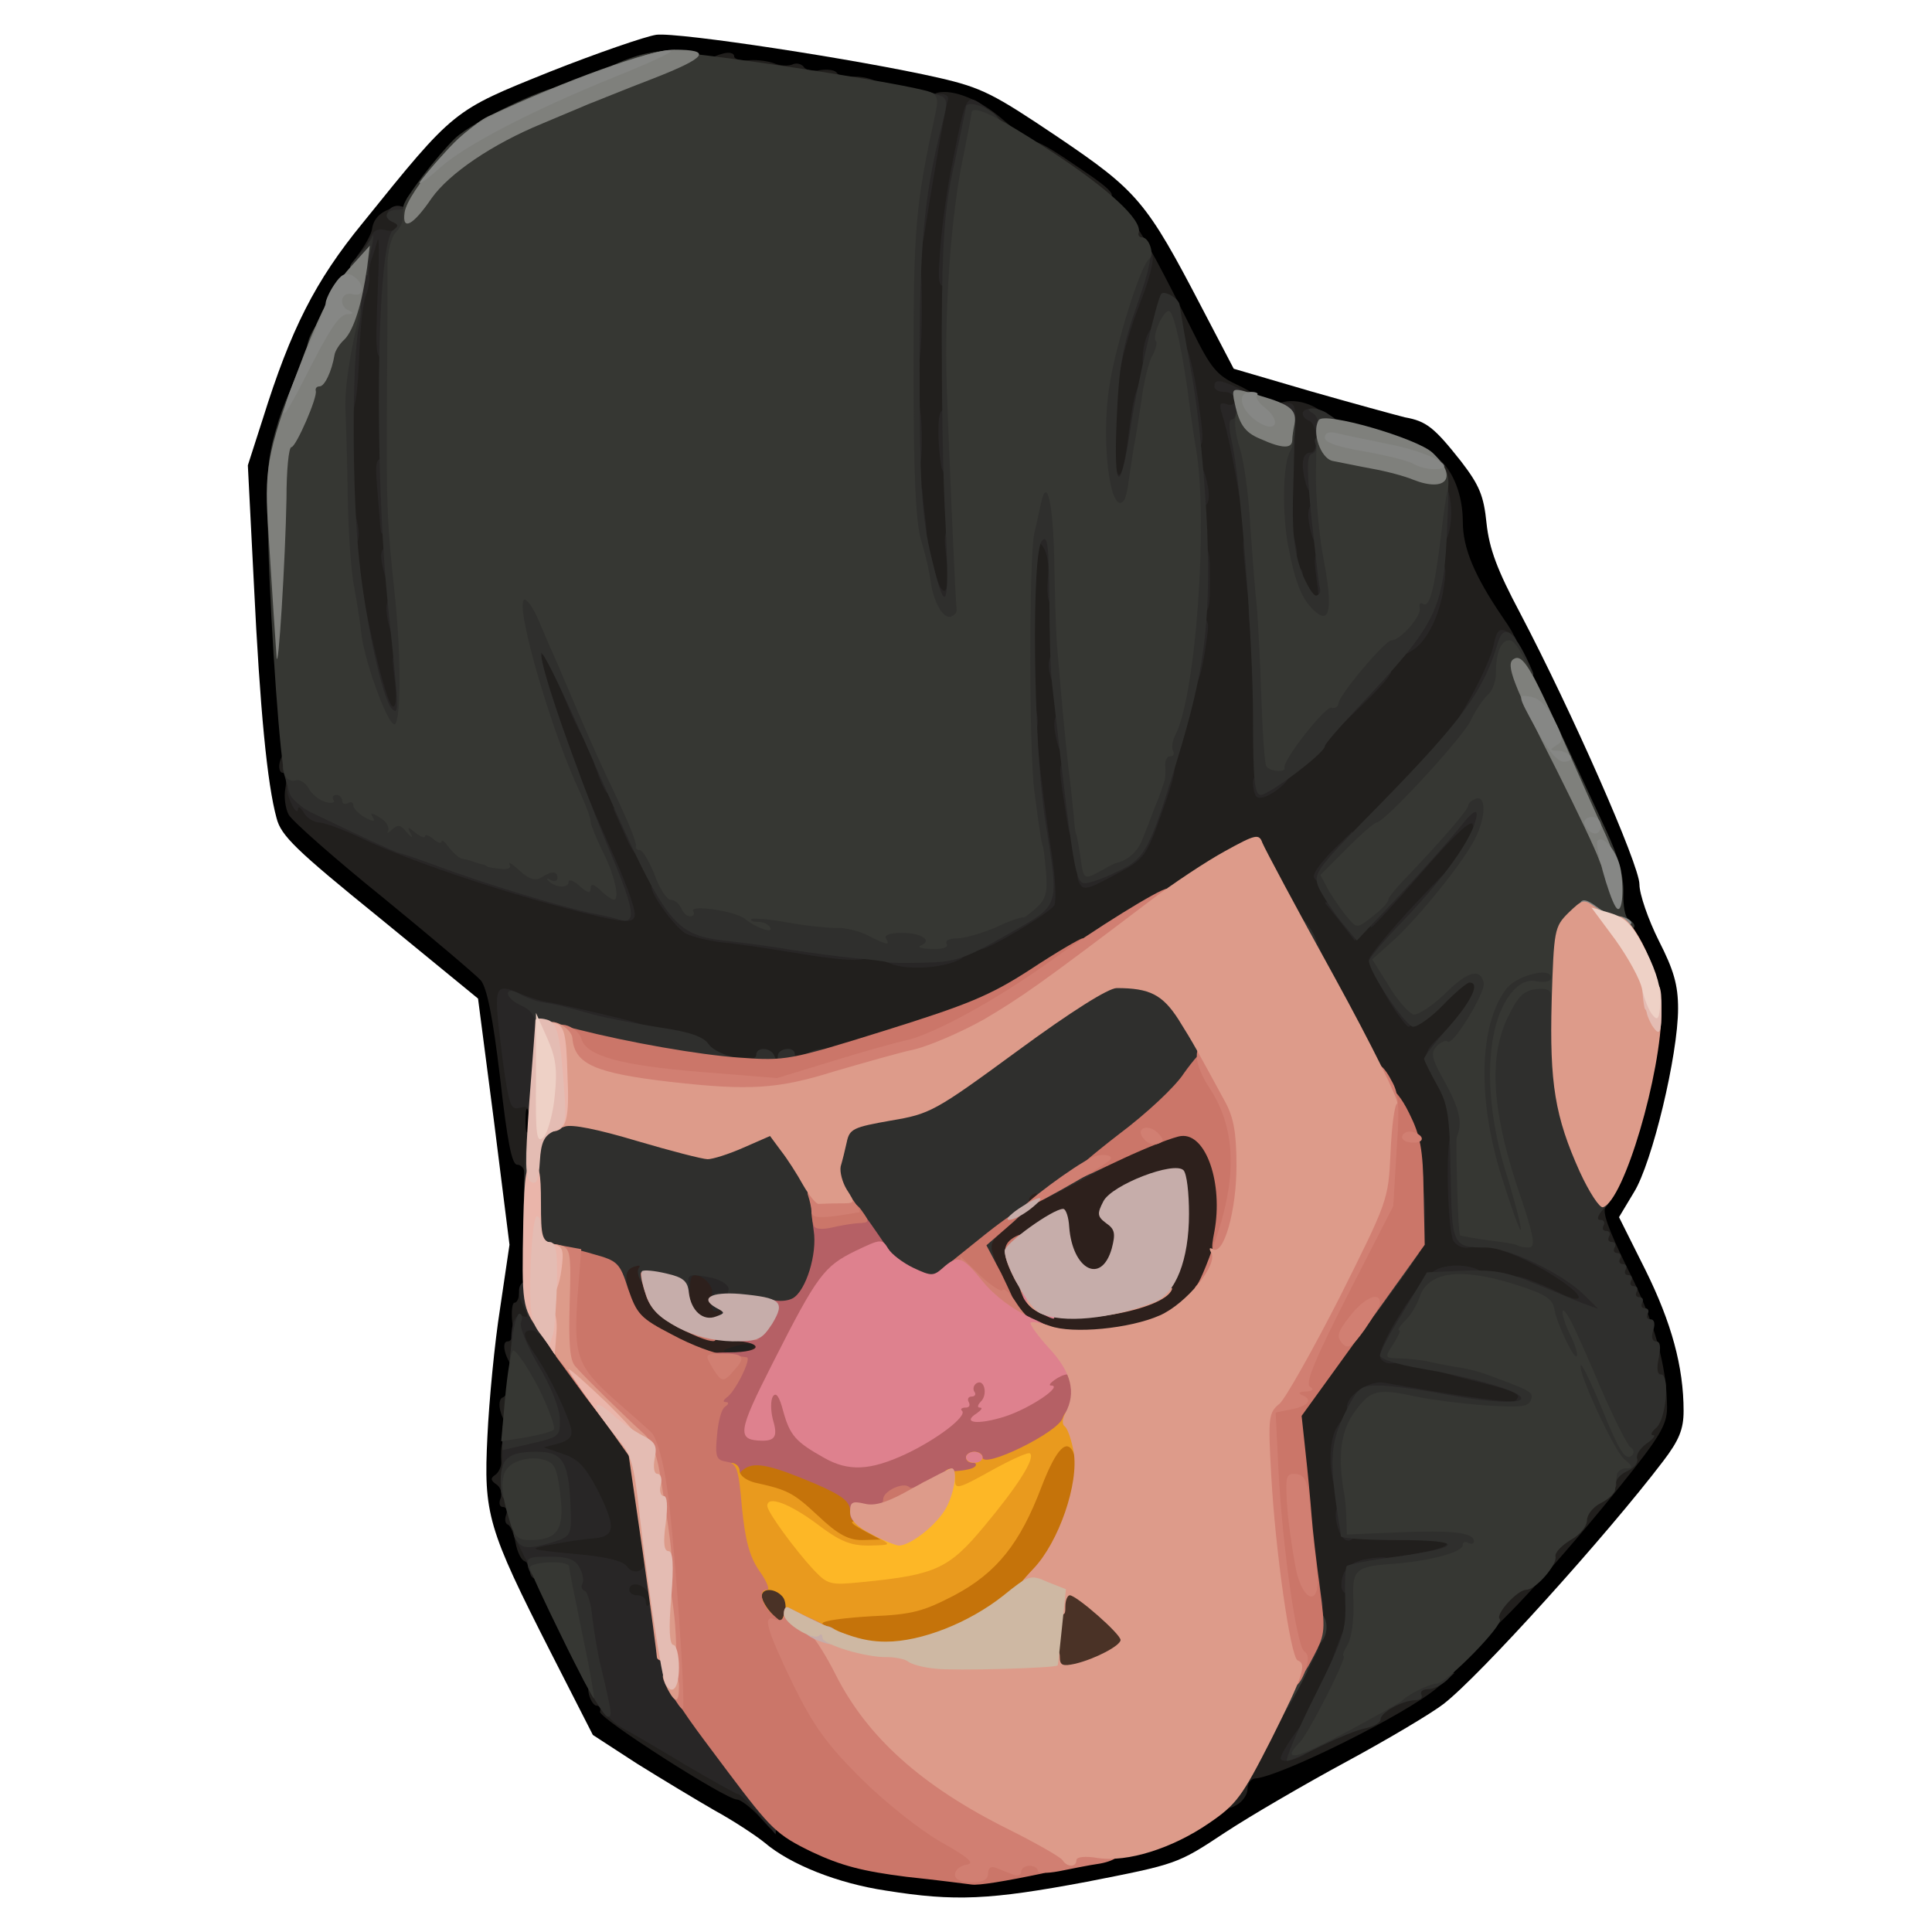 <?xml version="1.0" encoding="utf-8"?>
<!DOCTYPE svg PUBLIC "-//W3C//DTD SVG 1.0//EN" "http://www.w3.org/TR/2001/REC-SVG-20010904/DTD/svg10.dtd">
<svg version="1.0" xmlns="http://www.w3.org/2000/svg" width="32px" height="32px" viewBox="0 0 350 350" preserveAspectRatio="xMidYMid meet">
 <g fill="#000000">
  <path d="M160.5 342.5 c-8.7 -1.3 -17.3 -4.7 -22 -8.7 -1.6 -1.3 -5.7 -4 -9 -5.8 -3.3 -1.9 -9.6 -5.7 -14.1 -8.5 l-8 -5.2 -7.6 -14.9 c-11.5 -22.6 -12.2 -25.1 -11.5 -39.2 0.3 -6.4 1.3 -16.9 2.3 -23.2 l1.7 -11.5 -2.8 -22.3 -2.9 -22.3 -17.7 -14.5 c-15.3 -12.4 -18 -15 -18.8 -18.2 -1.7 -6.2 -3 -19.7 -4.1 -42.3 l-1.1 -21.6 2.7 -8.4 c5.1 -16.3 9.5 -25 18.1 -35.5 16.7 -20.7 16.3 -20.3 33.9 -27.4 8.6 -3.4 17.3 -6.4 19.3 -6.7 4 -0.5 36.7 4.5 51.2 7.8 7.8 1.8 9.9 2.9 21.5 10.7 14.5 9.8 16.1 11.7 26.1 30.9 l5.8 11.1 14 4.1 c7.7 2.2 15.4 4.3 17 4.7 3.9 0.7 5.3 1.8 10.2 8 3.3 4.3 4.1 6.2 4.6 11.2 0.5 4.6 1.9 8.4 6.1 16.3 9.3 17.7 21.6 45.6 21.6 49.1 0 1.8 1.6 6.4 3.5 10.2 2.7 5.3 3.5 8 3.5 12.3 0 8.4 -4.7 28 -8 33.3 l-2.7 4.5 4.8 9.6 c4.7 9.5 6.9 17.5 6.9 25.5 0 3.3 -0.8 5.3 -3.7 9.1 -10.1 13.3 -33.3 39 -39.8 44 -2.2 1.7 -10.1 6.4 -17.5 10.4 -7.4 4 -17.4 9.8 -22.1 12.9 -8.6 5.7 -8.7 5.7 -25 8.9 -17.6 3.3 -23.9 3.6 -36.4 1.6z m31 -7.1 c7.6 -1.4 15.4 -3.2 17.4 -4 5.2 -2.2 14.1 -8.5 14.1 -10 0 -0.7 0.5 -2.5 1.2 -3.9 0.9 -1.9 1.9 -2.5 4.5 -2.5 1.8 0 3.3 0.5 3.3 1.1 0 0.6 5.1 -1.6 11.3 -4.8 9.6 -5 12.5 -7 20.3 -14.9 9.6 -9.6 24.2 -26.3 31.3 -35.7 l4.2 -5.5 -1.1 -6.3 c-0.7 -3.6 -3.2 -10.3 -6.1 -16 -2.7 -5.4 -4.9 -11.2 -4.9 -12.8 0 -1.6 1.3 -5.1 3 -7.8 3.1 -5.1 5.1 -11.5 7.1 -23.5 l1.2 -7.4 -3.6 -6.9 c-2.4 -4.4 -3.7 -8.3 -3.7 -10.6 0 -3.5 -1 -6.2 -9.5 -24.4 -8.4 -18 -10 -21.3 -12.5 -25 -5 -7.3 -7 -12.3 -7 -17 0 -8.5 -5.1 -14.4 -14 -16.4 -3.7 -0.8 -5.6 -0.8 -5.8 -0.1 -0.2 0.5 -1.9 1 -3.8 1 -3.1 0 -3.4 -0.3 -3.4 -2.9 0 -2.6 -0.3 -2.9 -4.4 -3.3 -2.4 -0.3 -6.5 -1.6 -9.1 -2.8 -4.1 -2 -5.1 -3.1 -8.7 -10.4 -2.2 -4.4 -5.3 -10.6 -6.8 -13.6 -1.5 -3.1 -4 -7.1 -5.5 -8.9 -2.6 -3 -13.5 -11.1 -15.1 -11.1 -0.4 0 -3.1 -1.8 -6 -4 -5.9 -4.4 -5.1 -4.3 -40.1 -10 l-18.2 -3 -10.3 3.9 c-18.6 7 -23 9.3 -28.1 15.2 -2.6 3 -5 6.4 -5.3 7.7 -0.4 1.5 -1.4 2.2 -3 2.2 -1.7 0 -2.8 0.8 -3.5 2.7 -0.6 1.6 -2.7 5 -4.8 7.8 -2.1 2.7 -5.7 9.5 -7.9 15 -7.1 17.5 -7.1 17.8 -6.1 39.6 0.8 18.8 2.6 37.2 3.8 39.5 0.3 0.6 7.8 7 16.6 14.1 8.8 7.2 16.7 13.9 17.6 14.9 0.9 1.1 1.9 4.7 2.3 8.4 1.4 13.2 1.6 14 4.2 14 l2.4 0 -0.6 17.8 c-0.3 9.7 -0.7 18.3 -1 19 -0.2 0.6 0.1 1.2 0.6 1.2 0.6 0 1 1.6 1 3.5 0 2.3 -0.5 3.5 -1.4 3.5 -1.6 0 -2.3 3.3 -3.2 15.8 -0.6 7.5 -0.3 10.4 1.2 15.5 1 3.4 2.1 6.4 2.4 6.7 0.3 0.3 3.2 6.1 6.5 13 3.3 6.9 6.3 12.7 6.8 12.8 0.4 0.2 0.7 1 0.7 1.7 0 1.3 22.5 15.5 24.6 15.5 0.6 0 2.3 1.4 4 3.1 4.3 4.6 13.8 9 22.4 10.4 10.9 1.9 13.2 1.8 28.5 -1.1z"/>
 </g>
 <g fill="#211f1d">
  <path d="M137.1 328.6 c-1.4 -1.4 -3 -2.6 -3.6 -2.6 -2 0 -25 -14.7 -24.8 -15.9 0.2 -0.6 -0.1 -1.1 -0.6 -1.1 -0.5 0 -1.1 -0.9 -1.4 -2 -0.8 -3.1 2.5 -2.5 6.3 1 1.8 1.7 3.7 3 4.2 3 0.5 0 2.3 0.9 3.9 2.1 2.4 1.7 2.9 1.8 2.9 0.5 0 -1.2 1 -1.6 3.5 -1.6 2.3 0 3.5 0.5 3.5 1.4 0 0.8 0.7 1.6 1.5 2 0.8 0.3 1.5 1.5 1.5 2.6 0 1.1 0.7 2 1.5 2 0.8 0 1.5 0.4 1.5 0.9 0 0.5 0.7 1.7 1.6 2.5 0.9 1 1.4 2.8 1.2 4.7 l-0.3 3.1 -2.4 -2.6z"/>
  <path d="M222 324.5 c0 -1.9 0.5 -3.5 1 -3.5 0.6 0 1 -0.6 1 -1.2 0 -0.7 1.1 -3.3 2.4 -5.8 1.3 -2.5 4.1 -8 6.3 -12.2 l3.9 -7.6 -1.7 -14.9 c-3.1 -26.2 -3.7 -23.6 9.2 -41.3 l11.1 -15.3 -0.4 -7.3 c-0.5 -6.9 -0.9 -8.1 -9.7 -24.1 -5 -9.2 -9.8 -17.9 -10.6 -19.3 -0.8 -1.4 -2.5 -4.5 -3.9 -7 -5 -9.2 -3 -9.5 -23.1 2.8 -9.9 6 -20.2 12.3 -23 14 -2.7 1.7 -12 5.2 -20.5 7.9 -14.4 4.5 -16.2 4.8 -26.1 4.8 -9.6 0 -10.9 -0.2 -12.5 -2.1 -2.2 -2.6 -19.6 -6.4 -20.2 -4.5 -0.2 0.6 -1.9 1.1 -3.8 1.1 -2.7 0 -3.4 -0.4 -3.4 -2 0 -1.3 -0.7 -2 -2 -2 -2.2 0 -2.4 1 -1.4 8.4 0.4 2.9 1.2 4.6 2 4.6 1.1 0 1.4 1.9 1.4 8 0 6.4 -0.3 8 -1.5 8 -0.8 0 -1.5 -0.7 -1.5 -1.5 0 -0.8 -0.6 -1.5 -1.3 -1.5 -1 0 -1.8 -4.3 -3.1 -15.7 -1.3 -11 -2.4 -16.4 -3.5 -17.7 -0.9 -1 -8.8 -7.7 -17.6 -14.9 -8.8 -7.1 -16.5 -13.9 -17.2 -15.1 -0.6 -1.1 -0.9 -3.3 -0.6 -4.8 0.3 -1.6 0.1 -2.8 -0.5 -2.8 -0.5 0 -0.8 -0.9 -0.5 -2 0.7 -2.8 3.3 -2.5 3.3 0.3 0 3 4.2 6.7 10 8.8 2.5 0.9 7.9 3.1 12 4.9 7.3 3 33.2 11.1 33.8 10.5 0.2 -0.2 -1 -3.2 -2.6 -6.8 -5.5 -11.8 -11.4 -29.1 -11.9 -35 l-0.6 -5.7 3.5 0 c3.4 0 3.4 0 8.3 11.3 8.9 20.7 17.4 37.6 19.7 39.1 2.1 1.3 21.7 4.6 36.5 6.1 5.9 0.6 6.7 0.4 14 -3.4 12.4 -6.4 11.6 -4.9 9.8 -17.1 -1.9 -13.5 -3 -38.3 -2.1 -48.2 l0.8 -7.8 3.4 0 c4.1 0 4.1 -0.1 4.8 18.5 0.5 13.5 3.1 36.9 4.5 40.6 0.6 1.8 0.7 1.8 3.8 0 3.3 -2.1 5.5 -7.5 10.8 -27.1 4.2 -15.5 4.4 -37.3 0.3 -58.4 -1.4 -7.2 -2.1 -6.1 -4.2 6.9 -2.7 15.7 -2.2 14.5 -6.2 14.5 l-3.6 0 0.4 -13.7 c0.5 -13.4 2.2 -21.5 5.8 -28.3 0.9 -1.6 0.8 -2 -0.5 -2 -1.1 0 -1.5 -1 -1.5 -3.6 0 -7 2.4 -3.8 13.1 17.7 3.2 6.5 4.4 7.9 7.8 9.5 3.6 1.7 4 2.2 3.4 4.4 -0.9 3.4 -0.8 5.5 0.6 19 0.7 6.3 1.6 19.2 2 28.5 l0.6 17 9 -9.5 c5 -5.2 10.9 -11.5 13.2 -13.9 5.1 -5.3 6.5 -10.8 6.4 -24.3 0 -7.9 0.2 -8.8 1.5 -7.7 2.7 2.2 4.4 6.7 4.4 11.4 0 4.8 2.1 9.8 7.2 17.3 2.7 3.9 2.9 4.6 1.8 7.5 -3.8 10.2 -7 14.7 -18.9 26.9 -12 12.4 -12.4 12.9 -11.1 15.3 0.7 1.4 1.7 2.5 2.1 2.5 0.4 0 4.4 -4.3 9 -9.5 7.3 -8.5 8.5 -9.5 11.5 -9.5 3.3 0 3.4 0.1 3.4 4.3 0 5.1 -2.9 9.6 -12 19.1 l-5.7 5.9 2 3.4 2 3.4 3.1 -3 c2.4 -2.3 4.1 -3.1 6.9 -3.1 l3.7 0 0 4.5 c0 3.8 -0.6 5.1 -3.7 8.6 -3.7 4 -3.7 4.1 -2 7.2 1.3 2.5 1.6 5.8 1.6 14.4 -0.1 6.2 0.2 11.7 0.6 12.3 0.3 0.5 2.3 1 4.3 1 3.9 0 10.5 2.6 15.3 6.1 2.4 1.7 2.9 2.8 2.9 6.1 l0 4 -3.7 -0.5 c-2.1 -0.2 -6.5 -1.6 -9.8 -3 -3.3 -1.5 -7.6 -2.7 -9.6 -2.7 -3.8 0 -5.1 1 -8.8 7.2 l-2.2 3.6 5.8 1.2 c3.2 0.6 8.4 1.8 11.6 2.7 5.7 1.6 5.7 1.6 5.7 5.4 l0 3.9 -5.4 0 c-3 0 -9 -0.7 -13.3 -1.5 -4.3 -0.8 -8.4 -1.5 -9 -1.5 -2.3 0 -6.1 9.1 -5.6 13.5 0.9 9.1 0.2 8.5 11.3 8.5 l10 0 0 3.4 c0 2.4 -0.5 3.6 -1.7 4 -1.6 0.5 -14.7 2.5 -16.5 2.6 -0.5 0 -0.8 2.6 -0.8 5.8 0 4 -0.9 7.7 -2.8 12.3 l-2.8 6.5 2.8 -0.4 c1.5 -0.2 2.8 -1 2.8 -1.7 0 -0.8 1.6 -1.9 3.5 -2.6 1.9 -0.7 3.5 -1.7 3.5 -2.1 0 -0.4 2.1 -0.8 4.8 -0.8 l4.7 0.1 -3.2 2.7 c-5.5 4.7 -28.4 16.1 -33 16.4 -0.7 0.1 -1.3 0.9 -1.3 1.9 0 1 -0.9 2.3 -2 2.9 -1.8 1 -2 0.8 -2 -2.5z m-126.3 -123.2 c-0.3 -1 -0.5 -0.2 -0.5 1.7 0 1.9 0.2 2.7 0.5 1.8 0.2 -1 0.2 -2.6 0 -3.5z"/>
  <path d="M268 292.7 c0 -4.1 3.4 -7.7 7.3 -7.7 2.4 0 2.7 -0.4 2.7 -3.3 0 -3.6 1.5 -5.7 4.1 -5.7 1.2 0 1.9 -0.9 2.1 -2.7 0.2 -1.7 1.2 -3.2 2.6 -3.8 1.2 -0.5 2.2 -1.8 2.2 -2.7 0 -1 0.9 -2.3 2 -3 1.1 -0.7 2 -1.7 2 -2.1 0 -0.5 1.1 -2.3 2.5 -4.1 2.3 -3.1 2.4 -3.6 1.4 -9 -0.6 -3.2 -3.5 -10.7 -6.5 -16.8 -3.3 -6.7 -5.4 -12.4 -5.4 -14.4 0 -3.2 0.2 -3.4 3.5 -3.4 2.7 0 3.5 0.4 3.5 1.8 0 1 -0.5 2.3 -1.1 2.9 -0.7 0.7 0.4 3.9 3.9 11 4.9 9.6 7.2 17.8 7.2 25.3 0 3.1 -1.3 5.3 -8.4 14.1 -10.4 12.9 -22.5 26.3 -24.3 26.7 -0.9 0.2 -1.3 -0.7 -1.3 -3.1z"/>
  <path d="M114 293 c0 -0.5 -0.7 -1 -1.5 -1 -0.9 0 -1.5 -0.9 -1.5 -2.2 0 -1.3 -0.4 -2.8 -0.8 -3.4 -0.9 -1.4 -12.2 -2.6 -12.2 -1.3 0 0.5 -0.4 0.9 -1 0.9 -0.5 0 -1 -0.6 -1 -1.4 0 -0.8 -0.5 -1.6 -1 -1.8 -0.6 -0.2 -1.3 -1.7 -1.6 -3.3 -0.3 -1.7 -0.9 -3.1 -1.4 -3.3 -0.5 -0.2 -0.6 -1 -0.3 -1.8 0.3 -0.8 0 -1.4 -0.6 -1.4 -0.6 0 -0.8 -0.7 -0.4 -1.6 0.3 -0.9 0 -2 -0.8 -2.5 -1 -0.7 -1.1 -1.1 -0.2 -1.7 0.6 -0.4 1.1 -1.4 1.1 -2.2 -0.2 -3.5 0.3 -5 1.8 -5 1.2 0 1.5 1 1.4 4.3 -0.3 5.4 1 12.7 2.2 12.7 2 0 9.8 -2.3 9.8 -2.9 0 -2.3 -4.3 -7 -6.9 -7.6 -2.6 -0.6 -3.1 -1.1 -3.1 -3.7 0 -1.7 0.7 -3.6 1.5 -4.2 1.4 -1 1.4 -1.5 -0.2 -4.6 l-1.8 -3.5 -0.5 3.5 c-0.6 4.1 -3.4 5.3 -4.3 1.8 -0.4 -1.3 -0.2 -2.4 0.3 -2.6 0.6 -0.2 1 -1 1 -1.8 0 -0.8 0.8 -1.4 1.8 -1.4 1.5 -0.1 1.6 -0.2 0.1 -1.3 -2.1 -1.6 -3.4 -5.7 -1.9 -5.7 0.8 0 1.1 -1.3 0.8 -3.5 -0.2 -1.9 0 -3.5 0.4 -3.5 0.4 0 0.8 -0.7 0.8 -1.5 0 -0.8 0.9 -1.5 2 -1.5 1.5 0 2 0.7 2 2.5 0 1.4 0.6 2.5 1.3 2.5 0.6 0 4.9 5.1 9.4 11.4 l8.3 11.5 2 14.3 c2.7 19.3 2.8 18.8 -1.5 18.8 -1.9 0 -3.5 -0.4 -3.5 -1z"/>
  <path d="M125.8 247.3 c-2 -0.3 -2.8 -1 -2.8 -2.4 0 -1.5 -0.7 -1.9 -3.3 -1.9 -5.1 0 -7.7 -2.4 -7.7 -7.1 0 -3.7 0.2 -3.9 3 -3.9 3.1 0 8 4 8 6.5 0 1.6 3.2 2 12.3 1.5 l4.8 -0.2 -0.3 3.9 -0.3 3.8 -5.5 0.1 c-3 0.1 -6.7 -0.1 -8.2 -0.3z"/>
  <path d="M192 240.5 c0 -3.4 0.1 -3.5 4 -3.5 3.9 0 4 0.1 4 3.5 0 3.4 -0.1 3.5 -4 3.5 -3.9 0 -4 -0.1 -4 -3.5z"/>
  <path d="M184 239.5 c0 -1.8 -0.5 -2.5 -2 -2.5 -1.6 0 -2 -0.7 -2 -3.5 0 -3.3 0.2 -3.5 3.5 -3.5 3.1 0 3.5 0.3 3.5 2.5 0 1.8 0.5 2.5 2 2.5 1.6 0 2 0.7 2 3.5 0 3.3 -0.2 3.5 -3.5 3.5 -3.1 0 -3.5 -0.3 -3.5 -2.5z"/>
  <path d="M65.1 122.3 c-3.8 -16.6 -5.1 -40.7 -3.2 -63.4 0.6 -7.6 1.2 -10.3 3 -12.8 1.3 -1.7 2.4 -3.8 2.5 -4.6 0.3 -2.3 2.2 -3.7 5 -4 2.4 -0.3 2.6 0 2.6 3.6 0 2.7 -0.4 3.9 -1.4 3.9 -1.1 0 -1.5 3.3 -2.1 15.6 -0.8 16.2 -0.3 26.4 2.1 49.8 0.8 7.6 1.4 15.3 1.4 17.2 0 3.3 -0.1 3.4 -3.9 3.4 l-3.9 0 -2.1 -8.7z"/>
  <path d="M233.3 108.3 c-1.3 -2.8 -1.8 -7.8 -2.1 -19.5 -0.4 -14.6 -0.3 -15.6 1.4 -16 3.2 -0.7 7.5 1.3 8.5 3.9 1.3 3.4 1.1 8.1 -0.3 8.5 -0.9 0.3 -0.9 2.6 0 10.1 0.7 5.2 1.2 11.2 1.2 13.1 0 3.5 -0.1 3.6 -3.6 3.6 -3.1 0 -3.7 -0.4 -5.1 -3.7z"/>
  <path d="M166 105.3 c-4.8 -19 -1.8 -87.3 3.8 -88.5 2.9 -0.7 7.8 1.3 11.8 4.8 l3.9 3.3 -3.7 0.1 c-2 0 -3.8 -0.5 -4 -1.2 -0.2 -0.6 -1.3 3.3 -2.3 8.8 -2.2 11.1 -2.7 37.5 -1.2 63.2 l0.8 14.2 -3.9 0 c-3.9 0 -4 -0.1 -5.2 -4.7z"/>
  <path d="M195 35 c0 -0.5 -0.7 -1 -1.5 -1 -0.8 0 -1.5 -0.4 -1.5 -1 0 -0.5 -0.7 -1 -1.5 -1 -0.8 0 -1.5 -0.4 -1.5 -1 0 -0.5 -0.7 -1 -1.5 -1 -0.9 0 -1.5 -0.9 -1.5 -2.5 0 -3 1.3 -2.7 9.2 2.7 7.3 4.9 7.8 5.8 3.4 5.8 -2 0 -3.6 -0.4 -3.6 -1z"/>
  <path d="M141.3 14.7 c-11.8 -2 -15.3 -3.7 -10.3 -5 1.1 -0.3 2 -0.1 2 0.5 0 0.5 1.2 0.9 2.8 0.7 1.5 -0.1 3.5 0.2 4.5 0.6 0.9 0.4 2.4 0.5 3.2 0.2 0.8 -0.4 1.7 -0.1 2.1 0.4 0.3 0.6 1.7 0.9 3 0.6 1.4 -0.2 2.7 0 3 0.5 0.3 0.5 1.6 0.8 2.7 0.7 2.6 -0.2 5.7 1 5.7 2.2 0 1.3 -4.9 0.9 -18.7 -1.4z"/>
 </g>
 <g fill="#2d201c">
  <path d="M118.5 244.7 c-6.5 -3.5 -8.3 -6.5 -8.4 -13.8 -0.1 -4 1 -4.9 5.8 -4.9 2.3 0 2.9 0.6 4.1 4.8 l1.4 4.7 0.4 -3.7 c0.3 -3.6 0.5 -3.8 3.7 -3.8 4.9 0 6.5 0.9 6.5 3.6 0 1.3 0.5 2.4 1 2.4 0.6 0 1 1.3 1 2.9 0 2.4 0.5 3 3 3.5 2.7 0.5 3 1 3 4.1 l0 3.5 -7.7 0 c-6.8 -0.1 -8.5 -0.5 -13.8 -3.3z m18 -0.7 c0.4 -0.7 -0.3 -0.8 -2.2 -0.4 -3.8 0.9 -4.2 1.4 -1 1.4 1.4 0 2.9 -0.5 3.2 -1z"/>
  <path d="M185.2 242.6 c-2.5 -1.2 -4 -3.1 -6.2 -7.8 -3.5 -7.4 -3.8 -11.8 -1 -14.3 1.1 -1 2 -2.4 2 -3.2 0 -0.7 0.6 -1.3 1.4 -1.3 0.8 0 1.6 -0.7 2 -1.5 0.3 -0.8 1.8 -1.5 3.4 -1.5 3.2 0 5.2 -1.6 5.2 -4.2 0 -1.4 0.8 -1.8 3.8 -1.8 2.1 0 6.6 -1.1 10 -2.5 8.7 -3.5 12.7 -3.4 15.2 0.7 2.6 4.4 3.4 12.4 2 20.5 -2.3 13.6 -7.6 17.5 -24.5 18 -7.3 0.2 -10.9 -0.1 -13.3 -1.1z m14.3 -7.7 c9.7 -2.5 12.5 -5.7 12.5 -14.4 0 -4.8 -0.2 -5 -4.6 -3.5 -2.7 1 -2.9 1.3 -2.6 5.8 0.2 2.6 -0.1 5.9 -0.7 7.5 -0.9 2.4 -1.5 2.7 -5.7 2.7 -5.1 0 -7.3 -1.7 -7.4 -5.7 0 -2.6 -0.3 -2.7 -2.9 -1.1 -1.8 1.1 -1.8 1.4 -0.4 4.4 1.5 2.9 4.3 5.2 6.8 5.3 0.6 0.1 2.8 -0.4 5 -1z"/>
 </g>
 <g fill="#282626">
  <path d="M137.4 328.7 c-1.7 -2.1 -3.4 -3.7 -3.7 -3.7 -0.4 0 -4.6 -2.4 -9.4 -5.2 -4.8 -2.9 -10.1 -6 -11.8 -6.9 -3.9 -2.2 -7.7 -9.7 -8.3 -16.5 -0.2 -3 -0.8 -5.4 -1.3 -5.4 -0.4 0 -0.9 -1.2 -1.1 -2.7 -0.2 -2.2 -0.9 -2.9 -2.9 -3.1 -1.8 -0.2 -3.1 -1.3 -4.2 -3.8 -1 -1.9 -1.7 -3.6 -1.7 -3.8 0 -0.2 1.6 -0.7 3.5 -1 3.8 -0.7 4.5 -2.9 2.5 -8 -0.8 -2.2 -1.3 -2.4 -4.5 -1.9 l-3.5 0.6 0 -4.1 c0 -4.1 1.1 -5.2 5.1 -5.2 1.9 0 2.8 -3.5 1.1 -4.2 -0.4 -0.1 -1.7 -1.9 -2.8 -3.8 -2.5 -4.1 -2.3 -12.6 0.2 -11.6 1.1 0.4 1.2 0.1 0.4 -1.4 -1.6 -3 -1.2 -5 1 -5 1.3 0 2 0.7 2 1.9 0 1.1 0.5 2.3 1 2.6 0.5 0.3 1 1.8 1 3.3 0 1.5 0.7 3.8 1.6 5 0.9 1.3 1.4 2.5 1.1 2.8 -0.3 0.3 -1.5 -1.1 -2.7 -3 -1.2 -2 -2.8 -3.6 -3.6 -3.6 -1.9 0 -1.8 0.9 0.6 4.5 2.5 3.6 6 11 6.5 13.5 0.2 1.3 -0.5 2 -2.3 2.5 l-2.7 0.7 3.5 1.2 c2.8 0.9 4.1 2.4 6.3 6.6 3.3 6.6 3.2 8.4 -0.8 8.7 -1.7 0.1 -5 0.6 -7.5 1.1 -4.5 0.8 -4.4 0.9 4 1.7 5.7 0.5 8.8 1.2 9.6 2.3 1.3 1.8 3.8 0.6 3 -1.4 -0.3 -0.9 0.2 -1.4 1.4 -1.4 1.4 0 2 0.7 2 2.4 0 1.3 0.7 5.9 1.6 10.2 1.3 6.6 2.5 9.3 7.2 16.3 8.2 12 8.5 12.4 10.5 14.3 1.2 1.1 1.7 2.7 1.5 4.9 l-0.3 3.2 -3.1 -3.6z m-20 -40.1 c-0.7 -1.7 -3.4 -2.2 -3.4 -0.6 0 0.6 0.7 1 1.5 1 0.8 0 1.5 0.5 1.5 1.2 0 0.6 0.2 0.9 0.5 0.6 0.3 -0.3 0.3 -1.3 -0.1 -2.2z"/>
  <path d="M232 318.5 c0 -1 4.5 -7.5 5.3 -7.5 1.7 0 0.6 6 -1.2 7 -2.1 1.1 -4.1 1.3 -4.1 0.5z"/>
  <path d="M242.3 298 c2.5 -6.7 4.7 -7.9 4.7 -2.5 0 1.9 -0.4 3.5 -1 3.5 -0.5 0 -1 1.1 -1 2.5 0 2 -0.5 2.5 -2.4 2.5 l-2.5 0 2.2 -6z"/>
  <path d="M236 288.5 c0 -2.4 0.5 -3.5 1.5 -3.5 0.8 0 1.5 0.6 1.6 1.3 0 0.6 0.2 2.2 0.5 3.5 0.3 1.7 -0.1 2.2 -1.6 2.2 -1.6 0 -2 -0.7 -2 -3.5z"/>
  <path d="M243 287.3 c0 -3 1.6 -4.5 5.4 -5 3.1 -0.4 3.6 -0.2 3.6 1.6 0 1.6 -0.6 2.1 -2.5 2.1 -1.6 0 -2.5 0.6 -2.5 1.5 0 0.8 -0.9 1.5 -2 1.5 -1.2 0 -2 -0.7 -2 -1.7z"/>
  <path d="M253 283.5 c0 -0.8 1.4 -1.7 3.8 -2.1 6.6 -1.2 7.1 -2.3 1.2 -2.5 -4.6 -0.1 -5 -0.3 -2.5 -0.9 1.7 -0.4 4.5 -0.8 6.3 -0.9 3 -0.1 3.2 0.1 3.2 3.3 0 3.1 -0.3 3.4 -3.7 4 -6 0.9 -8.3 0.7 -8.3 -0.9z"/>
  <path d="M242.6 277.4 c-1.2 -3.2 -0.6 -5.4 1.4 -5.4 1.6 0 2 0.7 2 3.5 0 3.7 -2.2 4.9 -3.4 1.9z"/>
  <path d="M241.6 268.8 c-0.9 -3.5 -0.7 -7.7 0.4 -9.9 2 -3.6 3 -1.9 3 5.1 0 5.3 -0.3 7 -1.4 7 -0.7 0 -1.6 -1 -2 -2.2z"/>
  <path d="M257 255.3 c-5.1 -1 -7.6 -1.1 -7.8 -0.4 -0.5 1.4 -5.2 1.4 -5.2 0.1 0 -2.3 4.1 -5 6.8 -4.5 14.4 2.6 23.2 3.8 23.8 3.2 1.2 -1.2 0 -1.7 -9 -3.9 -5.9 -1.5 -8.6 -2.6 -8.6 -3.6 0 -1.2 1 -1.4 5.8 -0.8 3.1 0.4 5.9 1.1 6 1.6 0.2 0.6 1.9 1 3.8 1 1.9 0 3.4 0.5 3.4 1 0 0.6 0.7 1 1.5 1 1 0 1.5 1.1 1.5 3.5 0 3.3 -0.2 3.5 -3.4 3.5 -1.9 0 -3.7 -0.6 -3.9 -1.2 -0.4 -1 -0.6 -1 -0.6 0 -0.1 1.6 -4.5 1.4 -14.1 -0.5z"/>
  <path d="M250 245.6 c0 -2.4 7.1 -13.6 9.7 -15.3 2.8 -1.9 9.3 -1 9.3 1.2 0 1.1 -1.2 1.5 -4.5 1.5 -3.8 0 -4.5 0.3 -4.5 2 0 1.1 -0.7 2 -1.5 2 -0.9 0 -1.5 0.9 -1.5 2.5 0 1.6 -0.6 2.5 -1.5 2.5 -0.9 0 -1.5 0.9 -1.5 2.5 0 1.8 -0.5 2.5 -2 2.5 -1.1 0 -2 -0.6 -2 -1.4z"/>
  <path d="M126 239.6 c0 -0.9 0.7 -1.2 1.9 -0.9 1 0.3 2.2 -0.1 2.6 -0.8 0.5 -0.8 0.4 -1 -0.3 -0.5 -1.2 0.7 -1.6 -0.5 -1.2 -3.3 0.1 -1.3 -1.7 -3.1 -3.2 -3.1 -0.5 0 -0.8 0.9 -0.8 2 0 1.4 -0.7 2 -2.1 2 -1.7 0 -2 -0.5 -1.7 -3.7 0.4 -4.5 2.5 -5.2 9.4 -3.3 4.3 1.2 4.4 1.3 4.4 5.6 0 2.4 -0.4 4.4 -1 4.4 -0.5 0 -1 0.7 -1 1.5 0 1 -1.1 1.5 -3.5 1.5 -2.3 0 -3.5 -0.5 -3.5 -1.4z"/>
  <path d="M283.6 238.5 c-0.8 -0.8 -2.5 -1.5 -3.8 -1.5 -3 0 -4.4 -1 -5.1 -3.8 -0.5 -2 -0.2 -2.2 1.6 -1.6 1.2 0.4 3.9 1.5 6 2.5 2 1.1 3.7 1.5 3.7 0.9 0 -1.4 -8.7 -6.8 -13.2 -8.2 -4.6 -1.4 -5.1 -3.8 -0.8 -3.8 3.5 0 11 2.8 11 4.1 0 0.5 0.6 0.9 1.4 0.9 0.8 0 2.8 1.2 4.5 2.6 2.4 1.9 3.1 3.4 3.1 6 0 3.2 -0.2 3.4 -3.4 3.4 -1.9 0 -4.1 -0.7 -5 -1.5z"/>
  <path d="M255 220.5 c0 -4.2 0.3 -5.5 1.5 -5.5 1.5 0 1.8 1.2 1.7 6 0 4.6 -0.2 5 -1.7 5 -1.2 0 -1.5 -1.3 -1.5 -5.5z"/>
  <path d="M263.3 224.8 c-0.9 -1.6 -1.4 -14.1 -0.7 -18.5 0.3 -2 1.1 -3.3 1.9 -3.3 1.2 0 1.5 1.9 1.5 9.5 0 5.7 0.4 9.5 1 9.5 0.6 0 1 0.9 1 2 0 2.3 -3.4 2.8 -4.7 0.8z"/>
  <path d="M96 202.2 c0 -1.5 -0.5 -1.9 -1.9 -1.5 -1.6 0.4 -1.9 -0.5 -3 -8.4 -1.8 -14.3 -1.8 -14.4 3.6 -12.1 1.5 0.6 3.5 1.2 4.3 1.3 0.8 0.1 5.9 1.2 11.3 2.5 6.5 1.5 9.7 2.7 9.7 3.6 0 0.8 -1 1.4 -2.3 1.4 -3.9 0 -14.1 -2.1 -15.4 -3.2 -1.7 -1.3 -2 -0.2 -3 9.6 -0.5 4.9 -1.3 8.1 -2 8.4 -0.8 0.2 -1.3 -0.5 -1.3 -1.6z"/>
  <path d="M258.3 192.4 c-0.3 -0.9 0.3 -2.5 1.6 -3.7 l2.1 -2.1 0 3.7 c0 2.7 -0.4 3.7 -1.5 3.7 -0.9 0 -1.8 -0.7 -2.2 -1.6z"/>
  <path d="M251.2 180.6 c-1.7 -3 -3.2 -6 -3.2 -6.8 0.1 -0.7 3.9 -5.3 8.5 -10.2 8.4 -8.9 8.5 -8.9 8.5 -5.7 0 3.7 -1.9 6.1 -4.9 6.1 -1.6 0 -2.1 0.6 -2.1 2.8 0 2.8 -2.6 6.2 -4.7 6.2 -0.5 0 -0.8 1.4 -0.5 3 0.2 1.7 1 3 1.8 3 0.9 0 1.4 1.2 1.4 3.5 0 1.9 -0.3 3.5 -0.8 3.5 -0.4 0 -2.2 -2.4 -4 -5.4z"/>
  <path d="M161.7 174.7 c-1.5 -0.5 -2.7 -1.5 -2.7 -2.3 0 -1.1 1.8 -1.4 8 -1.4 6.4 0 8 0.3 8 1.5 0 2.2 -8.9 3.7 -13.3 2.2z"/>
  <path d="M142.7 172.4 c-4.3 -0.7 -9.8 -1.5 -12.1 -1.7 -2.4 -0.3 -5.2 -1 -6.4 -1.6 -1.8 -1 -6.2 -6.9 -6.2 -8.5 0 -1.2 5 -0.6 5 0.7 0.1 3.2 5.5 5.1 20.2 7.1 12.6 1.8 14.8 2.4 14.8 3.9 0 2.1 -3.6 2.1 -15.3 0.1z"/>
  <path d="M235 170.4 c0 -4.4 1.8 -4.2 3.7 0.4 1.3 3.1 1.2 3.2 -1.2 3.2 -2.2 0 -2.5 -0.4 -2.5 -3.6z"/>
  <path d="M177 169.5 c0 -1.8 0.7 -2.6 2.6 -3.1 1.5 -0.4 3.5 -1.5 4.4 -2.4 1 -1 2.2 -1.9 2.8 -2.1 0.8 -0.3 0.7 -3.2 -0.3 -9.9 -1.9 -12.6 -1.9 -17 0 -17 0.8 0 1.5 0.1 1.5 0.3 0.6 5.8 1.5 12.9 2.5 19.2 0.7 4.4 0.9 8.7 0.5 9.5 -0.7 1.3 -11.9 8 -13.4 8 -0.4 0 -0.6 -1.1 -0.6 -2.5z"/>
  <path d="M242.8 167 l-2.8 -3.5 2.6 -0.3 c3.3 -0.4 3.6 -0.1 3.2 3.9 l-0.3 3.4 -2.7 -3.5z"/>
  <path d="M248 164.7 c0 -3.8 2.2 -6.3 6 -6.9 2 -0.2 2.6 -0.9 2.8 -3.5 0.3 -2.9 0.7 -3.3 3.3 -3.3 2.7 0 2.9 -0.3 2.9 -3.5 0 -3.4 0.1 -3.5 4 -3.5 3.9 0 4 0.1 4 3.5 0 2.8 -0.4 3.5 -1.9 3.5 -1.1 0 -2.1 -0.7 -2.3 -1.6 -0.2 -1.1 -3.3 1.8 -9.1 8.5 -4.9 5.6 -9 10.1 -9.3 10.1 -0.2 0 -0.4 -1.5 -0.4 -3.3z"/>
  <path d="M102 164.4 c-12.6 -3.3 -28.4 -8.7 -36.2 -12.4 -3.5 -1.7 -7.1 -3 -8 -3 -0.9 0 -2.2 -0.8 -2.7 -1.7 -0.6 -1 -1.1 -1.3 -1.1 -0.8 -0.1 1.7 -2 -1.9 -2 -3.7 0 -1.1 0.8 -1.8 2 -1.8 1.1 0 2 0.4 2 1 0 0.5 1.5 1.5 3.3 2.3 1.7 0.8 6.4 2.8 10.2 4.5 11.7 5.2 38.2 13.8 39.2 12.9 0.6 -0.7 -1 -6.7 -1.8 -6.7 -0.5 0 -0.9 -1.6 -0.9 -3.5 0 -2.4 -0.5 -3.5 -1.5 -3.5 -1 0 -1.5 -1.1 -1.5 -3.5 0 -4.9 1.7 -4.4 4.1 1.2 1.1 2.7 2.7 6.1 3.4 7.8 2.7 5.9 4.5 10.8 4.5 12.1 0 1.9 -1.9 1.7 -13 -1.2z"/>
  <path d="M195.3 159.4 c-0.7 -1.8 2 -4.4 4.5 -4.4 1.9 0 5.1 -3.7 5.8 -6.7 0.4 -1.3 1 -2.3 1.5 -2.3 0.5 0 0.9 -1 0.9 -2.2 0 -4.3 1.2 -6.8 3.1 -6.8 2.5 0 2.4 1.9 -0.9 11 -2.5 7 -3 7.7 -7.7 10.2 -5.9 3.2 -6.4 3.3 -7.2 1.2z"/>
  <path d="M238 158.7 c0 -0.7 1.6 -2.8 3.5 -4.7 l3.5 -3.4 0 3.5 c0 1.9 -0.5 4 -1.2 4.7 -1.6 1.6 -5.8 1.5 -5.8 -0.1z"/>
  <path d="M113.2 151.2 l-2.1 -4.7 2.1 -0.3 c2.6 -0.5 3.8 1.3 3.8 5.5 0 4.9 -1.6 4.7 -3.8 -0.5z"/>
  <path d="M193.6 150.3 c-0.3 -1.6 -0.8 -4.9 -1.2 -7.5 -0.6 -4.4 -0.5 -4.8 1.5 -4.8 1.5 0 2.1 0.6 2.1 2.3 0 1.2 0.3 4.6 0.6 7.5 0.6 4.3 0.4 5.2 -0.9 5.2 -0.9 0 -1.8 -1.2 -2.1 -2.7z"/>
  <path d="M227.6 144.3 c-0.3 -0.3 -0.6 -1.5 -0.6 -2.5 0 -1.4 0.8 -1.8 3.6 -1.8 3.2 0 3.5 0.2 2.4 1.6 -1.8 2 -4.6 3.5 -5.4 2.7z"/>
  <path d="M109.6 143.1 c-0.3 -0.4 -1 -2 -1.5 -3.5 -1 -2.4 -0.8 -2.6 1.4 -2.6 2.2 0 2.5 0.4 2.5 3.5 0 3.3 -1.2 4.6 -2.4 2.6z"/>
  <path d="M100 136.8 c0 -5.6 1.4 -6.2 3.2 -1.3 l1.7 4.5 -2.4 0 c-2.2 0 -2.5 -0.5 -2.5 -3.2z"/>
  <path d="M191.6 134.8 c-1.1 -4.2 -0.7 -5.8 1.4 -5.8 1.7 0 2 0.7 2 4 0 4.5 -2.3 5.7 -3.4 1.8z"/>
  <path d="M102.5 127 c-3.9 -9.3 -5.5 -11.2 -3.6 -4.3 1.3 4.7 1.4 5.3 0.1 5.3 -0.5 0 -1 -1.6 -1 -3.5 0 -2.4 -0.5 -3.5 -1.5 -3.5 -1 0 -1.5 -1.1 -1.5 -3.5 0 -3.3 0.2 -3.5 3.5 -3.5 3.3 0 3.5 0.2 3.5 3.5 0 2.4 0.5 3.5 1.5 3.5 1 0 1.5 1.1 1.5 3.5 0 2.4 0.5 3.5 1.5 3.5 1 0 1.5 1 1.5 3.4 0 6.1 -1.7 4.8 -5.5 -4.4z"/>
  <path d="M262.8 132.3 c3.4 -5 6.9 -11.9 7.7 -15.1 0.7 -3.4 1.2 -3.7 3.4 -2.3 0.9 0.6 1.2 1.8 0.7 3.7 -1.4 5.2 -4.6 11.4 -6.1 11.4 -0.9 0 -1.5 1 -1.5 2.5 0 2.1 -0.5 2.5 -3.1 2.5 l-3 0 1.9 -2.7z"/>
  <path d="M184 129 c0 -4.5 2.3 -5.7 3.4 -1.7 1.1 4.1 0.7 5.7 -1.4 5.7 -1.7 0 -2 -0.7 -2 -4z"/>
  <path d="M68 128.5 c0 -2.3 -0.5 -3.5 -1.4 -3.5 -1.4 0 -3 -6.5 -4.2 -17.2 -0.6 -4.9 -0.4 -5.8 0.9 -5.8 1.1 0 1.8 1.2 2.2 3.8 1.5 9.5 4.7 22.2 5.7 22.2 0.6 0 0.7 -1.8 0.3 -4.9 -0.6 -4.7 -0.6 -4.9 1.4 -4.4 1.9 0.5 2.1 1.3 2.1 6.9 l0 6.4 -3.5 0 c-3.3 0 -3.5 -0.2 -3.5 -3.5z"/>
  <path d="M243 127.9 c0 -2.2 0.7 -4.2 1.8 -5.2 1.9 -1.7 7.2 -2.4 7.2 -0.9 0 0.4 -2 2.8 -4.5 5.2 l-4.5 4.4 0 -3.5z"/>
  <path d="M190.6 123.4 c-1.2 -3.2 -0.6 -5.4 1.4 -5.4 1.6 0 2 0.7 2 3.5 0 3.7 -2.2 4.9 -3.4 1.9z"/>
  <path d="M214 123.1 c0 -1 0.3 -3.9 0.6 -6.5 0.5 -3.7 1.1 -4.6 2.6 -4.6 1.7 0 1.9 0.5 1.4 3.9 -0.9 6.7 -1.8 9.1 -3.2 9.1 -0.8 0 -1.4 -0.8 -1.4 -1.9z"/>
  <path d="M226.9 118.8 c0 -0.7 -0.3 -3.2 -0.5 -5.5 -0.4 -3.8 -0.3 -4.3 1.5 -4.3 1.9 0 2.1 0.6 2.1 5.5 0 4.2 -0.3 5.5 -1.5 5.5 -0.8 0 -1.5 -0.6 -1.6 -1.2z"/>
  <path d="M254.3 115.8 c1.1 -6.9 4.1 -13.8 6 -13.8 1.6 0 1.8 0.6 1.3 4.1 -0.7 5.3 -3.1 10.1 -5.7 11.7 -2 1.3 -2.1 1.2 -1.6 -2z"/>
  <path d="M70.6 113.8 c-1.1 -4.2 -0.7 -5.8 1.4 -5.8 1.7 0 2 0.7 2 4 0 4.5 -2.3 5.7 -3.4 1.8z"/>
  <path d="M167.4 110.5 c-0.4 -0.8 -0.3 -3.7 0.1 -6.3 l0.8 -4.7 1 3.8 c1.4 5.8 3 4.6 2.2 -1.8 -0.6 -5.1 -0.5 -5.5 1.4 -5.5 2 0 2.1 0.6 2.1 8 l0 8 -3.5 0 c-2.3 0 -3.8 -0.6 -4.1 -1.5z"/>
  <path d="M216 105 c0 -4.7 0.3 -6 1.5 -6 1.5 0 1.7 0.6 1.7 6 0 5.4 -0.2 6 -1.7 6 -1.2 0 -1.5 -1.3 -1.5 -6z"/>
  <path d="M235.5 107.4 c-0.3 -2 -0.4 -3.9 -0.1 -4.2 0.3 -0.3 0.6 0.1 0.6 0.9 0 0.9 0.7 2.4 1.6 3.5 1.4 1.8 1.5 1.6 0.9 -2.8 -0.6 -4.3 -0.4 -4.8 1.3 -4.8 2 0 3.2 3.3 3.2 8.6 0 2.1 -0.5 2.4 -3.4 2.4 -3.1 0 -3.4 -0.3 -4.1 -3.6z"/>
  <path d="M185.3 108.4 c-1.5 -1.6 -1.7 -8.4 -0.3 -8.4 0.6 0 1 -1.3 1 -3 0 -2.8 0.3 -3 3.5 -3 l3.5 0 0 8 c0 6.4 -0.3 8 -1.5 8 -1.6 0 -2 -1.6 -1.6 -6.2 0.1 -1.5 -0.2 -3.6 -0.8 -4.5 -0.9 -1.5 -1.1 -1.2 -1.2 1.7 -0.1 1.9 -0.4 4.7 -0.8 6.1 -0.5 2.2 -0.8 2.5 -1.8 1.3z"/>
  <path d="M225.9 106.8 c0 -0.7 -0.3 -3.2 -0.5 -5.5 -0.4 -3.8 -0.3 -4.3 1.5 -4.3 1.9 0 2.1 0.6 2.1 5.5 0 4.2 -0.3 5.5 -1.5 5.5 -0.8 0 -1.5 -0.6 -1.6 -1.2z"/>
  <path d="M69.6 103.8 c-1 -3.8 -0.7 -4.8 1.4 -4.8 1.6 0 2 0.7 2 3.5 0 4 -2.4 4.9 -3.4 1.3z"/>
  <path d="M231 98.5 c0 -4 2.4 -4.9 3.4 -1.2 1 3.7 0.7 4.7 -1.4 4.7 -1.6 0 -2 -0.7 -2 -3.5z"/>
  <path d="M61 95 c0 -4.5 2.3 -5.7 3.4 -1.7 1.1 4.1 0.7 5.7 -1.4 5.7 -1.7 0 -2 -0.7 -2 -4z"/>
  <path d="M237.6 96.8 c-1.1 -4.2 -0.7 -5.8 1.4 -5.8 1.7 0 2 0.7 2 4 0 4.5 -2.3 5.7 -3.4 1.8z"/>
  <path d="M259 92.9 c0 -5.2 0.2 -6 1.8 -5.7 3 0.6 2.7 11.8 -0.3 11.8 -1.2 0 -1.5 -1.4 -1.5 -6.1z"/>
  <path d="M164 93 c0 -3.8 0.4 -5 1.5 -5 0.8 0 1.5 0.3 1.6 0.8 0 0.4 0.2 2.6 0.5 5 0.5 3.8 0.4 4.2 -1.5 4.2 -1.9 0 -2.1 -0.6 -2.1 -5z"/>
  <path d="M69 96.3 c-0.1 -0.5 -0.3 -3.6 -0.6 -7 -0.5 -5.9 -0.4 -6.3 1.5 -6.3 1.9 0 2.1 0.6 2.1 7 0 5.6 -0.3 7 -1.5 7 -0.8 0 -1.5 -0.3 -1.5 -0.7z"/>
  <path d="M224.5 89.8 c-1 -6.2 -2.3 -12.3 -3.1 -14.7 -0.6 -1.9 -0.4 -2.3 0.8 -1.9 0.9 0.4 1.5 0 1.5 -0.8 0 -0.8 -0.9 -1.4 -1.9 -1.4 -1 0 -1.8 -0.4 -1.8 -1 0 -1.3 1 -1.3 4.3 0.3 2.3 1 2.7 1.8 2.7 5.2 0 2.2 0.3 7 0.7 10.8 0.5 5.7 0.4 6.7 -1 6.7 -1 0 -1.8 -1.2 -2.2 -3.2z"/>
  <path d="M215 88 c0 -4.5 2.3 -5.7 3.4 -1.7 1.1 4.1 0.7 5.7 -1.4 5.7 -1.7 0 -2 -0.7 -2 -4z"/>
  <path d="M233 88.2 c0 -1.2 -0.4 -2.2 -1 -2.2 -1.5 0 -1.2 -6.7 0.3 -7.3 1 -0.4 1 -0.6 0 -0.6 -0.7 -0.1 -1.3 -1.2 -1.3 -2.6 0 -1.8 0.5 -2.5 2 -2.5 1.8 0 1.9 0.5 1.5 8.2 -0.3 4.5 -0.8 8.4 -1 8.7 -0.3 0.2 -0.5 -0.5 -0.5 -1.7z"/>
  <path d="M236.6 87.8 c-1 -3.7 -0.7 -5.8 0.8 -5.8 1.6 0 1.3 -5.3 -0.3 -5.8 -0.6 -0.2 -1.1 -0.8 -1.1 -1.3 0 -1.3 3.4 -1.1 4.8 0.3 1.5 1.5 1.6 4.8 0.2 4.8 -0.5 0 -1 2.3 -1 5 0 3.6 -0.4 5 -1.4 5 -0.7 0 -1.6 -1 -2 -2.2z"/>
  <path d="M200.1 86.3 c0 -1.6 0.4 -4.8 0.8 -7.3 0.8 -4.5 0.8 -4.5 1 2 0.2 7.5 1.5 6.5 2.5 -2 1 -8 1.7 -10 3.2 -10 1.7 0 1.7 1.1 0.2 11.7 l-1.2 8.3 -3.3 0 c-3 0 -3.3 -0.3 -3.2 -2.7z"/>
  <path d="M170.6 84.8 c-0.3 -1.3 -0.6 -4.2 -0.6 -6.5 0 -3.6 0.3 -4.3 2 -4.3 1.8 0 2 0.7 2 6.5 0 4.9 -0.3 6.5 -1.4 6.5 -0.7 0 -1.6 -1 -2 -2.2z"/>
  <path d="M163 77.5 c0 -5.7 0.3 -7.5 1.4 -7.5 1.7 0 2.6 3.1 2.6 9.8 0 4.5 -0.3 5.2 -2 5.2 -1.8 0 -2 -0.7 -2 -7.5z"/>
  <path d="M213.2 72.7 c-1.5 -10.6 -1.5 -11.7 0.2 -11.7 1.5 0 2.9 5.2 4.2 15.3 0.5 4.1 0.3 4.7 -1.3 4.7 -1.6 0 -2.1 -1.3 -3.1 -8.3z"/>
  <path d="M61 68.9 c0 -9.5 1.9 -20.4 3.9 -22.6 1 -1 2 -2.6 2.3 -3.5 0.5 -1.1 1.4 -1.5 2.7 -1.1 2.2 0.6 3 -1.2 0.9 -1.9 -0.6 -0.2 -0.8 -1 -0.4 -1.7 0.5 -0.7 1.5 -1 2.3 -0.7 0.8 0.3 1.2 0.2 0.9 -0.3 -0.3 -0.5 0.1 -1.4 0.9 -2.1 1.3 -1.1 1.5 -0.7 1.5 2.4 0 2.4 -0.5 3.6 -1.4 3.6 -1 0 -1.5 2.8 -2.1 12 -0.6 11 -0.8 12 -2.6 12 -1.9 0 -1.9 -0.6 -1.5 -11.7 0.3 -6.5 0.3 -10.9 0 -9.8 -0.3 1.1 -0.8 2.7 -1.1 3.5 -0.3 0.8 -0.5 2.1 -0.4 2.9 0.1 0.7 -0.1 2 -0.4 3 -0.8 1.7 -1.2 5.8 -1.5 13.1 -0.3 7 -1 10 -2.6 10 -1.1 0 -1.4 -1.6 -1.4 -7.1z"/>
  <path d="M199.4 66.3 c0.4 -3.2 1.1 -5.9 1.6 -6.1 0.6 -0.2 1 -1.7 1 -3.3 0 -1.6 0.5 -2.9 1 -2.9 0.6 0 1 -1 1 -2.2 0 -4.4 1.2 -6.8 3.2 -6.8 2.4 0 2.2 2.5 -1 10.8 -1.2 3 -2.6 7.8 -3.2 10.8 -0.8 3.8 -1.6 5.4 -2.7 5.4 -1.3 0 -1.5 -0.9 -0.9 -5.7z"/>
  <path d="M163 58 c0 -10.3 0.1 -11 2 -11 1.8 0 2 0.7 2 8.8 0 10 -0.7 13.2 -2.6 13.2 -1.1 0 -1.4 -2.3 -1.4 -11z"/>
  <path d="M207 65.3 c0 -3.4 1.2 -6.3 2.6 -6.3 1 0 1.4 1.3 1.4 4 0 3.3 -0.3 4 -2 4 -1.2 0 -2 -0.7 -2 -1.7z"/>
  <path d="M170.4 44.4 c0.3 -4.1 1.3 -11 2.2 -15.2 2.5 -12.5 2.4 -12.4 6 -9.7 1.4 1.1 1.6 1.7 0.7 2.3 -1.6 1 -5.3 18.8 -5.3 25.3 0 4.3 -0.3 4.9 -2.1 4.9 -2 0 -2.1 -0.4 -1.5 -7.6z"/>
  <path d="M164 42.8 c0 -3.8 1.6 -14.3 3.1 -21 0.9 -3.8 1.5 -4.8 3.1 -4.8 1.2 0 1.8 0.5 1.5 1.2 -0.4 1.1 -2.9 15.4 -4.3 24.6 -0.3 1.9 -1.1 3.2 -1.9 3.2 -1 0 -1.5 -1.1 -1.5 -3.2z"/>
 </g>
 <g fill="#2f2f2d">
  <path d="M238.1 307.4 c5.3 -10.6 5.8 -12.1 5.6 -17.4 -0.1 -3.2 0 -6.1 0.3 -6.3 0.3 -0.3 4.3 -1.1 9 -1.7 12.3 -1.7 12.4 -3 0.2 -3 -5.6 0 -10.2 -0.3 -10.3 -0.7 0 -0.5 -0.2 -1.7 -0.4 -2.8 -1.7 -10.9 -1.5 -13.9 1 -19.2 2.5 -5 2.9 -5.3 6.3 -5.3 2 0 7.2 0.7 11.5 1.5 8.9 1.7 15.1 1.9 14.2 0.6 -0.7 -1.3 -9.4 -3.7 -18.2 -5.2 -4.1 -0.7 -7.3 -1.7 -7.3 -2.3 0 -0.7 1.9 -4.3 4.3 -8.1 l4.2 -7 6.7 -0.3 c5.4 -0.2 7.8 0.2 13 2.4 3.5 1.4 7.4 3.1 8.8 3.6 l2.5 0.9 -2.5 -2.5 c-3.8 -3.8 -13.7 -8.6 -17.9 -8.6 -6 0 -6.1 -0.4 -6.3 -13.6 -0.2 -10.4 -0.5 -12.4 -2.5 -15.9 -1.2 -2.2 -2.3 -4.3 -2.3 -4.7 0 -0.4 2 -3 4.5 -5.8 4.1 -4.7 5.7 -8 3.7 -8 -0.4 0 -2.6 1.8 -4.7 4 -2.1 2.2 -4.6 4 -5.5 4 -1.3 0 -8 -9.9 -8 -11.9 0 -0.5 2.7 -3.7 6.1 -7.2 6.7 -7 11.4 -13.3 12.9 -17.3 1.2 -3.4 0.3 -3.3 -2.4 0.1 -2.2 2.8 -10.9 12.5 -16 17.7 l-2.8 3 -2.9 -3.5 c-1.5 -1.9 -3.3 -4.6 -4 -6.1 -1.1 -2.6 -0.6 -3.2 11.5 -15.5 14.7 -15.1 18.4 -20.2 21 -29 1.1 -3.6 3.2 -1.8 6.3 5.5 0.3 0.7 -0.3 1.2 -1.6 1.2 -1.5 0 -2.1 0.6 -2.1 2.4 0 1.3 -0.7 2.9 -1.6 3.6 -0.8 0.8 -2.1 2.7 -2.9 4.4 -1.2 2.9 -15.7 18.6 -17.1 18.6 -0.3 0 -2.1 1.4 -4 3.2 -3.5 3.4 -4.5 6.8 -1.9 6.8 0.8 0 1.5 -0.6 1.5 -1.3 0 -0.7 1.7 -2.9 3.8 -4.8 2 -2 5.3 -5.5 7.2 -7.9 5.5 -6.7 5.9 -7 9.6 -7 l3.4 0 0 5.4 c0 3.8 -0.7 6.7 -2.2 9.3 -2.2 4 -10.7 14.6 -14 17.5 -1.6 1.4 -1.7 2 -0.6 3.7 1.2 1.9 1.3 1.9 4.4 -0.9 3.1 -2.7 3.7 -2.8 13.8 -2.9 l10.6 0 0 10.2 c0 10.8 1.6 18.3 6.1 28.4 2.2 5.1 2.2 5.3 0.4 7.3 -1.1 1.2 -1.3 2 -0.6 2 0.7 0 0.9 0.5 0.6 1 -0.3 0.6 -0.1 1 0.5 1 0.6 0 0.8 0.5 0.5 1 -0.3 0.6 -0.1 1 0.5 1 0.6 0 0.8 0.5 0.5 1 -0.3 0.6 -0.1 1 0.5 1 0.6 0 0.8 0.5 0.5 1 -0.3 0.6 -0.1 1 0.5 1 0.6 0 0.8 0.5 0.5 1 -0.3 0.6 -0.1 1 0.5 1 0.6 0 0.8 0.5 0.5 1 -0.3 0.6 -0.1 1 0.5 1 0.6 0 0.8 0.5 0.5 1 -0.3 0.6 -0.1 1 0.5 1 0.6 0 0.8 0.5 0.5 1 -0.3 0.6 -0.1 1 0.5 1 0.6 0 0.8 0.5 0.5 1 -0.3 0.6 -0.1 1 0.5 1 0.7 0 0.9 0.8 0.5 2 -0.4 1.2 -0.2 2 0.5 2 0.8 0 0.9 1 0.5 3 -0.4 1.9 -0.3 3 0.4 3 1.7 0 0.9 8.3 -0.9 9.7 -0.8 0.7 -1.1 1.3 -0.5 1.3 0.5 0 0 0.7 -1.2 1.5 -1.2 0.9 -2 2.1 -1.7 2.8 0.2 0.7 -0.6 1.7 -1.8 2.2 -1.3 0.6 -2.2 1.6 -2 2.3 0.1 0.7 -0.5 1.2 -1.3 1.2 -0.8 0 -1.5 -0.6 -1.5 -1.3 0 -1.6 -3.6 -10.5 -8.1 -20.4 -1.7 -3.7 -3.5 -7.7 -3.9 -8.8 -0.9 -2.5 -11 -6 -14.5 -5.1 -1.4 0.4 -2.8 1.9 -3.6 3.8 -0.7 1.8 -1.4 3.6 -1.6 4 -0.2 0.3 1.5 0.9 3.9 1.3 4.2 0.7 10.6 2.6 16.1 4.7 2.1 0.8 2.7 1.7 2.7 4.2 0 5.6 -0.7 5.9 -12.1 5.2 -5.7 -0.3 -12.2 -0.8 -14.4 -1.2 -3.6 -0.5 -4.2 -0.3 -6.2 2.4 -2 2.7 -2.2 3.9 -1.7 9.4 l0.6 6.3 8.1 -0.3 c4.4 -0.2 9.5 -0.1 11.4 0.3 3.1 0.5 3.3 0.9 3.3 4.4 0 4.7 -1.8 5.6 -13.6 7.5 l-7.9 1.2 0.3 4 c0.3 4.1 -2.3 14 -3.9 15 -2 1.2 -0.7 2 2.6 1.6 2.6 -0.3 3.5 -0.9 3.5 -2.3 0 -1.2 0.7 -1.9 2 -1.9 1.1 0 2 -0.4 2 -1 0 -0.5 2.1 -1 4.7 -1 4.5 0 4.6 0 2.8 2 -1 1.1 -2.7 2 -3.7 2 -1.1 0 -1.6 0.5 -1.3 1 0.3 0.6 -0.2 1 -1.2 1 -2.3 0.1 -6.2 2.2 -6.2 3.5 0 0.6 -1.3 1.3 -2.8 1.6 -1.5 0.3 -5.1 1.8 -8 3.2 -2.9 1.5 -5.6 2.7 -6.1 2.7 -0.5 0 1.7 -5.2 4.9 -11.6z m31.9 -87.1 c0 -0.5 -0.7 -2.8 -1.4 -5.3 l-1.5 -4.5 0 5.3 c-0.1 4 0.2 5.2 1.4 5.2 0.8 0 1.5 -0.3 1.5 -0.7z"/>
  <path d="M105.7 304.3 c-1.9 -3.8 -4.1 -9.4 -4.8 -12.5 -0.9 -4.3 -1.7 -5.8 -2.9 -5.8 -1 0 -2 -0.9 -2.3 -2 -0.5 -1.8 0 -2 3.9 -2 3.3 0 4.6 0.5 5.4 2 0.6 1.1 0.8 2.4 0.5 2.9 -0.3 0.5 -0.1 1.1 0.4 1.3 0.5 0.1 1.2 2.3 1.4 4.8 0.3 2.5 1 6.8 1.7 9.5 1.9 8 1.9 8.5 1.1 8.5 -0.5 0 -2.4 -3 -4.4 -6.7z"/>
  <path d="M231 307.5 c0 -2.4 0.5 -3.5 1.5 -3.5 1 0 1.5 -1 1.5 -3 0 -2.6 0.4 -3 2.6 -3 1.4 0 2.4 0.3 2.2 0.8 -4.5 9.1 -6.2 12.2 -6.9 12.2 -0.5 0 -0.9 -1.6 -0.9 -3.5z"/>
  <path d="M94.1 279.7 c-1.8 -1.8 -1.3 -3.4 1.4 -4.1 2.1 -0.5 2.5 -1.2 2.5 -4.1 0 -2.5 -0.4 -3.5 -1.6 -3.5 -0.9 0 -1.8 0.9 -2.1 2 -0.7 2.5 -3.2 2.7 -3.5 0.3 -0.5 -5.9 0.8 -7.3 6.4 -7.3 4.9 0 5.9 1.8 6.2 10.9 0.1 4.4 0 4.5 -4 5.7 -3.1 0.9 -4.5 0.9 -5.3 0.1z"/>
  <path d="M91 259.9 c0 -2.5 0.4 -2.9 2.6 -2.9 l2.6 0 -2.1 -3.6 c-1.8 -3.1 -2.1 -4.6 -1.5 -9.5 0.4 -3.3 1 -5.9 1.5 -5.9 0.5 0 0.6 0.7 0.3 1.5 -0.4 0.8 1.1 4.3 3.1 7.8 2.2 3.6 3.8 7.6 3.9 9.6 0.1 3.3 0 3.4 -5.1 4.6 l-5.3 1.2 0 -2.8z"/>
  <path d="M96.6 239.8 c-2 -2.8 -2 -4.8 -0.2 -4.8 0.8 0 1.5 1.4 1.8 3.5 0.2 1.9 0.3 3.5 0.2 3.5 -0.2 0 -1 -1 -1.8 -2.2z"/>
  <path d="M133.3 237.7 c-2.7 -0.6 -4.3 -1.6 -4.3 -2.4 0 -0.9 0.6 -1.3 1.5 -0.9 0.9 0.3 1.5 0 1.5 -0.9 0 -0.7 -1.3 -1.6 -3 -2 -3.9 -0.8 -4.6 -0.7 -4.2 1.1 0.5 2.3 -7.5 1.9 -8.7 -0.5 -0.6 -1 -0.7 -2.1 -0.3 -2.5 0.3 -0.4 -0.1 -0.4 -1 -0.1 -1.3 0.5 -1.6 1.4 -1.1 3.6 0.5 2.5 0.2 2.9 -1.6 2.9 -1.4 0 -2.1 -0.6 -2.1 -2 0 -2.4 -3.3 -3.9 -10.2 -4.7 -5.4 -0.6 -5.1 0.1 -4.9 -11.8 0.1 -12.9 0.8 -15.2 4.3 -16.4 4.5 -1.6 5.7 -1.4 17.5 2.1 10.6 3.1 10.8 3.1 15.4 1.5 7.8 -2.8 10.5 -2.3 13.6 2.4 3 4.5 3 4.5 4.7 -3.2 0.5 -2.4 1.2 -2.7 8 -3.9 7.1 -1.2 7.9 -1.6 22.9 -12.6 15.3 -11.2 15.6 -11.4 21 -11.4 9.3 0 10.9 0.7 14.5 6.1 7.3 11.1 2 19.4 -20 31.2 -9.3 5 -10.3 5.4 -9.2 3.5 0.4 -0.7 0.3 -0.8 -0.5 -0.4 -0.6 0.4 -0.9 1.1 -0.6 1.5 0.2 0.5 -1.3 2.2 -3.5 4 -3.5 2.8 -3.8 3.4 -3 5.6 0.8 2.1 0.7 2.5 -0.9 2.5 -1 0 -3 0.9 -4.4 2 -3 2.4 -8.6 2.6 -12.7 0.5 -1.6 -0.8 -4.8 -4.2 -7.1 -7.5 -2.3 -3.3 -4.2 -6 -4.3 -6 -0.1 0 0.1 2.1 0.3 4.6 0.4 5.3 -1.5 12.3 -3.8 14.2 -1.7 1.4 -7.8 1.4 -13.8 -0.1z"/>
  <path d="M249 234.2 c0 -3.8 0.2 -4.2 2.5 -4.2 2.2 0 2.5 -0.4 2.5 -3.5 0 -2.8 0.4 -3.5 2 -3.5 3.1 0 2.4 2.5 -2.5 9.2 l-4.5 6.2 0 -4.2z"/>
  <path d="M118.5 193.1 c-5.5 -1 -12.6 -2.6 -15.7 -3.5 -4.9 -1.4 -5.8 -2 -5.8 -4 0 -1.5 -0.9 -2.7 -2.5 -3.4 -1.4 -0.6 -2.5 -1.6 -2.5 -2.2 0 -0.7 0.8 -0.7 2.2 0.1 1.3 0.7 3.2 1.4 4.3 1.5 2.4 0.4 3.7 0.7 9 2.2 2.2 0.6 7.5 1.6 11.8 2.3 5.6 0.8 8.2 1.7 9.1 3.1 1.5 2.1 8.6 3.7 8.6 1.9 0 -1.5 2.7 -1.4 3.3 0.2 0.4 1 0.6 1 0.6 0 0.1 -1.5 3.1 -1.8 3.1 -0.3 0 0.7 0.6 0.7 1.9 0 3 -1.6 5.1 -1.2 5.1 0.9 0 1.3 -1 2 -3.1 2.5 -5.6 1.1 -19.1 0.5 -29.4 -1.3z"/>
  <path d="M160.6 174.3 c-0.1 -0.1 -2.7 -0.5 -5.7 -0.7 -2.9 -0.3 -8.1 -1 -11.4 -1.5 -3.3 -0.6 -8.1 -1.2 -10.6 -1.5 -11.6 -1.3 -11.7 -1.5 -28 -38.6 -3.8 -8.5 -6.9 -14.7 -6.9 -13.6 0 2.8 6.2 20.6 11.9 34.4 5.1 12 5.6 14.8 2.3 13.8 -1 -0.3 -3 -0.8 -4.7 -1.1 -5.2 -1 -20.3 -5.6 -28.5 -8.7 -3 -1.1 -5.9 -2.1 -6.5 -2.2 -0.9 -0.2 -7.4 -3.2 -16.3 -7.5 -1.7 -0.9 -3.4 -2.4 -3.7 -3.3 -0.3 -1 -0.8 -2.7 -1.1 -3.8 -0.5 -1.7 -0.1 -2 3.1 -2 2.2 0 3.8 0.6 4.1 1.5 0.4 0.8 1.7 1.5 3.1 1.5 1.4 0 4.6 1.1 7.2 2.4 5.1 2.7 18.8 7.7 29.4 10.6 l6.7 1.9 -0.6 -2.7 c-0.3 -1.5 -1.4 -4.5 -2.4 -6.7 -5.5 -12 -11.4 -33 -10.8 -38.2 0.3 -2.4 0.8 -2.8 3.9 -3.1 3.3 -0.3 3.7 0 5.4 4 1 2.4 2.6 6.1 3.6 8.3 0.9 2.2 2.5 5.8 3.4 8 3 7.1 4.3 9.8 10.2 22.2 l5.8 12.1 4.5 1.1 c7.2 1.7 23.7 4.1 34.9 5.1 10.4 0.9 10.5 0.9 16.5 -2.1 3.3 -1.7 6.2 -3.2 6.4 -3.3 0.1 -0.2 -0.4 -5.8 -1.3 -12.4 -1.6 -12.3 -1.7 -48.2 -0.1 -54.7 0.4 -1.6 0.9 -4 1.2 -5.2 0.3 -1.8 1.1 -2.3 3.8 -2.3 4.2 0 4.6 0.9 4.6 11.5 0 13.4 3.9 53.7 5.4 55.2 0.2 0.2 1 0.1 1.9 -0.3 1.8 -0.6 3.8 -5.4 6.8 -15.7 1.1 -3.9 2.5 -8.8 3 -10.7 3.2 -10.9 3.8 -31.1 1.5 -48 -1.5 -10.8 -1.9 -10.4 -3.6 3 -1.6 13.6 -1.4 13.2 -6.3 12.8 -3.7 -0.3 -4.3 -0.6 -4.8 -3.3 -1 -4.8 -1 -17.5 0.1 -24 0.5 -3.3 2.2 -9.7 3.7 -14.2 2.1 -6.5 3.1 -8.3 4.5 -8.3 3 0 3 2.1 -0.3 11.5 -2.6 7.4 -3.2 11 -3.6 20.5 -0.6 13.4 0.7 13.9 2.6 1 1.1 -7.4 4.7 -22.9 5.5 -23.8 0.7 -0.6 3.3 1 3.3 2.1 0.1 0.7 1.1 6.6 2.3 13.2 1.2 6.8 2.3 18.7 2.7 27.5 0.6 17.3 -0.5 25.6 -5.6 42.2 -4.9 16 -5.7 17.4 -10.7 19.7 -2.4 1.2 -5 2.1 -5.8 2.1 -1.8 0 -2.1 -1.9 -6 -36 -0.3 -2.5 -0.5 -9.7 -0.5 -15.9 -0.1 -9.2 -0.3 -11.2 -1.3 -10.2 -2 1.9 -1.6 36.8 0.5 50.4 2.6 16.7 3 15.4 -7 21.1 -7.7 4.4 -9.3 4.9 -15 5 -3.6 0.1 -6.6 0 -6.7 -0.1z"/>
  <desc>cursor-land.com</desc><path d="M234 168.3 c0 -3.5 0.1 -3.6 1.9 -1.9 1 1 2.1 2.6 2.4 3.7 0.4 1.5 0 1.9 -1.9 1.9 -2.1 0 -2.4 -0.5 -2.4 -3.7z"/>
  <path d="M227 130.3 c0 -14.4 -2.3 -44 -3.9 -50.5 -0.5 -2.2 -0.5 -3.8 0 -3.8 0.5 0 0.9 -0.7 0.9 -1.5 0 -0.8 0.6 -1.5 1.3 -1.5 0.8 0 1.9 2.5 2.7 6.3 1.4 5.8 1.5 6 2 2.8 0.3 -2.2 1.2 -3.6 2.6 -4.1 2 -0.8 2 -0.5 1.7 9.9 -0.3 8.2 0.1 11.7 1.4 15.5 1 2.6 2.3 4.7 2.8 4.5 0.6 -0.2 0.8 -0.8 0.6 -1.4 -0.2 -0.5 -0.8 -6.2 -1.5 -12.5 -0.9 -9.1 -0.9 -11.6 0.1 -11.8 0.6 -0.2 0.9 -1 0.6 -1.8 -0.3 -0.8 0.1 -1.4 0.9 -1.4 1.5 0 4.1 17.3 4.2 29 l0.1 6.5 -4 0 c-3.3 0 -4.3 -0.5 -6.1 -3.2 l-2.2 -3.3 0.5 10.8 c0.3 5.9 0.5 11 0.6 11.3 0.1 0.4 3.8 -3.3 8.1 -8.2 4.4 -4.9 8.4 -8.9 8.8 -8.9 1.4 0 4.8 -3.9 4.8 -5.5 0 -0.8 0.4 -1.5 0.8 -1.5 1.3 0 3.2 -7.2 3.2 -12.3 0 -5.7 0.8 -7.7 2.9 -7.7 1.5 0 1.7 1 1.3 8.8 -0.6 15.8 -1.7 18 -16.5 33.7 -3.1 3.3 -5.7 6.3 -5.7 6.7 0 1.2 -10.1 8.8 -11.6 8.8 -1.1 0 -1.4 -2.6 -1.4 -13.7z"/>
  <path d="M67.2 133.3 c-1.5 -2.8 -4.1 -11.3 -5.2 -16.8 -1.9 -9.4 -3.1 -44.2 -1.9 -53.2 1.1 -7.5 1.4 -8.3 3.4 -8.3 2.1 0 2.2 0.3 1.5 4.2 -1.3 6.7 -1.2 30.7 0.1 42.5 1.2 11.3 4.2 25 5.9 26.7 1.3 1.3 1.3 0.4 -0.6 -17.6 -2.7 -25.4 -2.2 -66.9 0.8 -69.1 1 -0.7 1 -1 0.1 -1.4 -2 -0.8 -1.5 -2.3 0.7 -2.3 1.1 0 1.9 -0.5 1.7 -1.1 -0.1 -0.6 0.4 -1.4 1.2 -1.6 1.4 -0.6 1.2 2.8 -0.8 15.2 -1.5 9.3 -1.3 34.2 0.5 52.5 0.8 9.1 1.4 19.9 1.2 24 l-0.3 7.5 -3.7 0.3 c-2.7 0.2 -3.9 -0.1 -4.6 -1.5z"/>
  <path d="M167.1 113.2 c-0.6 -1.1 -1.8 -5.5 -2.8 -9.8 -2.6 -11.4 -2.6 -61.5 0 -75.3 2.1 -11.3 2.5 -12.1 5.4 -11 2.1 0.7 2.1 1 0.8 6.1 -3.1 12.3 -4 21.8 -3.9 44.8 0 18.9 0.4 25.1 1.8 31.5 2.9 12.8 3.7 11.4 2.9 -4.5 -0.5 -8 -0.7 -23.7 -0.7 -35 0.1 -16.8 0.5 -22.3 2.3 -30.4 1.1 -5.4 2.1 -10 2.1 -10.2 0 -1.3 4 -0.1 5.5 1.6 1.6 1.8 1.6 2 0.2 2 -1 0 -1.7 0.2 -1.7 0.5 0 0.3 -0.7 4.1 -1.6 8.3 -2.2 10.6 -3 27.8 -2.2 47.3 0.3 9 0.8 20.7 1 25.9 l0.3 9.5 -4.2 0.3 c-3.3 0.2 -4.4 -0.1 -5.2 -1.6z"/>
  <path d="M238.6 76.9 c0.3 -0.6 0 -1.5 -0.7 -2 -1.2 -0.7 -1.1 -0.9 0.1 -0.9 1.6 0.1 5 2.3 5 3.4 0 0.3 -1.2 0.6 -2.6 0.6 -1.6 0 -2.3 -0.4 -1.8 -1.1z"/>
  <path d="M64.7 49.2 c-1.7 -0.7 -1.7 -0.8 0.1 -2.8 1 -1.1 2.2 -2.6 2.6 -3.4 0.3 -0.8 0.3 -0.1 0 1.5 -0.4 1.7 -0.7 3.6 -0.7 4.3 0 0.6 -0.1 1.2 -0.1 1.1 -0.1 0 -0.9 -0.4 -1.9 -0.7z"/>
 </g>
 <g fill="#363733">
  <path d="M234 317.6 c0 -0.3 0.6 -1.1 1.4 -1.9 1.6 -1.5 8.8 -15.7 8 -15.7 -0.3 0 0.1 -1 0.8 -2.2 0.7 -1.3 1.1 -4.6 1 -7.5 -0.3 -6 0.2 -6.5 7.2 -7 6.6 -0.5 12.6 -2.1 12.6 -3.4 0 -0.6 0.5 -0.7 1 -0.4 0.6 0.3 1 0.2 1 -0.3 0 -1.6 -4 -2 -13.7 -1.6 l-9.3 0.4 -0.1 -2.8 c0 -1.5 -0.2 -3.8 -0.5 -5.2 -1.1 -6.8 -0.4 -11.1 2.2 -14.5 2.8 -3.8 4.1 -4 11.4 -2.4 2.5 0.5 7.9 1.2 12.1 1.5 6.2 0.4 7.7 0.3 8.2 -0.9 0.6 -1.5 0.2 -1.7 -8 -4.7 -1.6 -0.6 -4.1 -1.2 -5.8 -1.4 -1.6 -0.3 -3.9 -0.7 -5 -1 -1.1 -0.2 -3.3 -0.5 -4.9 -0.5 -2.8 -0.1 -2.8 -0.1 -1.2 -2.6 0.9 -1.4 1.4 -2.5 1.1 -2.5 -0.4 0 0.1 -0.8 1 -1.7 1 -0.9 2.2 -2.9 2.7 -4.4 1.6 -4.6 7.5 -5.3 17.3 -2.2 5.4 1.7 6.8 2.6 7.1 4.5 0.4 2.5 3.5 9 4 8.5 0.3 -0.3 -0.2 -1.9 -1 -3.6 -1.9 -3.7 -2.1 -6.6 -0.2 -3.1 0.8 1.4 3.3 7 5.6 12.5 2.4 5.5 4.8 10.3 5.4 10.7 0.6 0.4 0.7 1 0.3 1.4 -1.2 1.2 -2.3 -0.5 -5.7 -8.9 -1.8 -4.3 -3.4 -7.6 -3.6 -7.4 -0.8 0.8 5.9 15.3 7.8 17 1.7 1.4 1.7 1.7 0.4 1.7 -0.9 0 -1.7 0.6 -1.7 1.3 -0.1 0.6 -0.2 1.8 -0.3 2.5 0 0.7 -1.2 1.8 -2.6 2.5 -1.4 0.7 -2.5 2.1 -2.5 3.1 0 1.1 -1.3 2.7 -3 3.6 -1.6 1 -2.9 2.3 -2.7 3 0.3 1.5 -3.6 6 -5.3 6 -1.6 0 -5.7 4.5 -4.8 5.3 0.9 0.9 -9.7 11.7 -11.4 11.7 -1.3 0 -5.3 2 -6.3 3.1 -0.3 0.3 -4.4 2.6 -9.2 5.2 -8.1 4.3 -10.8 5.4 -10.8 4.3z"/>
  <path d="M232 305.5 c0 -3.1 0.3 -3.5 2.6 -3.5 1.4 0 2.4 0.3 2.2 0.8 -3.5 7.3 -4.8 8 -4.8 2.7z"/>
  <path d="M101.7 296.4 c-3.1 -6.3 -5.7 -11.9 -5.7 -12.4 0 -1.1 7 -1.4 7.1 -0.2 0.1 0.9 0.5 3 2.8 14.2 1.1 5.2 1.8 9.6 1.7 9.7 -0.1 0.1 -2.8 -4.9 -5.9 -11.3z"/>
  <path d="M237 295.5 c0 -2.3 0.5 -3.5 1.4 -3.5 1.9 0 2.6 3.3 1.1 5.3 -1.8 2.5 -2.5 2.1 -2.5 -1.8z"/>
  <path d="M92.2 275.1 c-1.9 -6.1 -1.5 -9 1.2 -10.2 1.4 -0.7 3.6 -0.9 4.9 -0.5 2.1 0.5 2.6 1.3 3.2 6.3 0.8 6.4 -0.5 8.3 -5.5 8.3 -2.2 0 -2.9 -0.6 -3.8 -3.9z"/>
  <path d="M91.5 253.3 c0.4 -4.3 1 -8.2 1.4 -8.6 0.4 -0.4 2.4 2.5 4.5 6.4 2 4 3.3 7.6 2.9 7.9 -0.4 0.4 -2.8 1 -5.1 1.4 l-4.4 0.7 0.7 -7.8z"/>
  <path d="M251 230.6 c0 -3.3 0.2 -3.6 3.1 -3.6 l3 0 -2.1 3 c-3.1 4.4 -4 4.5 -4 0.6z"/>
  <path d="M274.9 225.6 c-0.2 -0.2 -2.6 -0.6 -5.3 -0.9 -2.7 -0.4 -5 -0.8 -5.1 -0.9 -0.4 -0.4 -0.8 -17.1 -0.6 -17.8 1.1 -2.5 0.5 -5.1 -2 -9.7 -2.6 -4.6 -2.8 -5.5 -1.6 -6.8 0.8 -0.8 1.7 -1.1 2 -0.8 0.9 0.8 6.8 -8.9 6.5 -10.6 -0.6 -2.8 -2.9 -2.2 -7 1.9 -2.3 2.2 -4.9 3.9 -5.7 3.8 -0.8 -0.2 -2.9 -2.5 -4.5 -5.2 l-3 -4.8 3 -2.7 c4.2 -3.5 12.6 -13.7 15.2 -18.4 2.4 -4.1 2.6 -8.8 0.5 -8 -0.7 0.3 -1.3 0.8 -1.3 1.2 0 0.8 -5 6.5 -10.7 12.5 -2.1 2.1 -3.8 4.2 -3.8 4.6 0 0.5 -1.3 1.8 -2.8 3 -2.8 2.2 -2.9 2.2 -4.5 0.3 -0.9 -1 -2.4 -3.2 -3.4 -4.8 l-1.6 -3 4.8 -4.8 c2.6 -2.6 5 -4.7 5.4 -4.7 1.4 0 15.9 -15.7 17.1 -18.6 0.8 -1.7 2.1 -3.6 2.9 -4.4 0.9 -0.7 1.6 -2.5 1.6 -4 0 -3.7 0.9 -6 2.4 -6 1.5 0 3 3.1 17.6 34.5 2.2 4.7 3.2 8.4 3.1 11.2 -0.1 2.3 0.3 4.5 0.9 4.8 2.4 1.5 0.7 2.6 -3.5 2.4 -2.5 -0.2 -5 0.2 -5.6 0.8 -0.5 0.5 -1.3 3.6 -1.6 6.7 -0.4 3.8 -1 5.6 -1.9 5.6 -0.8 0 -1.4 -0.7 -1.4 -1.6 0 -1.1 -0.8 -1.4 -2.7 -1.2 -2.2 0.2 -3.3 1.3 -5 4.8 -3.6 7.1 -3.1 16.7 1.5 30.8 3.2 9.4 3.5 11.2 2.1 11.2 -0.8 0 -1.8 -0.2 -2 -0.4z m-1.9 -12.6 c-4.5 -14.2 -4 -27.9 1.2 -33.6 1.3 -1.4 2.7 -2 4.3 -1.6 1.5 0.2 2.5 0 2.5 -0.7 0 -2 -6.2 -0.4 -8.1 2 -5 6.6 -5.3 20.1 -0.8 34.3 1.7 5.4 3.2 9.6 3.4 9.4 0.2 -0.2 -0.9 -4.6 -2.5 -9.8z"/>
  <path d="M166.8 171.3 c2.2 -0.9 0.2 -2.3 -3.4 -2.3 -2.1 0 -3.3 0.4 -2.9 1 0.8 1.3 0.3 1.3 -3.2 -0.5 -1.7 -0.9 -4.4 -1.5 -6 -1.4 -1.5 0 -5.5 -0.4 -8.7 -1 -3.3 -0.6 -6.2 -0.8 -6.5 -0.6 -0.2 0.3 0.3 0.5 1.2 0.5 0.9 0 1.9 0.4 2.2 1 0.8 1.2 -2.4 0.2 -4.5 -1.5 -1.8 -1.5 -10.3 -2.7 -9.4 -1.4 0.3 0.5 0 0.9 -0.6 0.9 -0.6 0 -1.3 -0.7 -1.6 -1.5 -0.4 -0.8 -1.2 -1.5 -1.9 -1.5 -0.7 0 -2 -2 -2.9 -4.5 -1 -2.5 -2.2 -4.5 -2.7 -4.5 -0.5 0 -0.8 -0.3 -0.7 -0.7 0.2 -0.5 -1.2 -3.9 -3 -7.8 -3.4 -7.1 -4.6 -9.8 -7.7 -17 -0.9 -2.2 -2.5 -5.8 -3.4 -8 -1 -2.2 -2.6 -5.9 -3.6 -8.3 -1 -2.3 -2.2 -3.9 -2.6 -3.5 -1.5 1.5 5.1 24.2 10.2 34.9 1 2.2 1.9 4.6 1.9 5.2 0 0.6 1 3 2.1 5.3 2.1 4 3.3 8.9 2.1 8.9 -0.3 0 -1.4 -0.7 -2.4 -1.7 -1.3 -1.2 -1.8 -1.3 -1.8 -0.3 0 0.9 -0.6 0.8 -2 -0.5 -1.1 -1 -2 -1.3 -2 -0.7 0 1.2 -2.6 1 -3.7 -0.3 -0.4 -0.4 -0.2 -0.5 0.4 -0.1 0.7 0.4 1.3 0.2 1.3 -0.3 0 -1.3 -1 -1.4 -3 -0.1 -1 0.6 -2.2 0.3 -3.9 -1.3 -1.3 -1.2 -2.1 -1.7 -1.8 -1.1 0.4 0.6 -0.3 1 -1.6 0.8 -1.2 -0.1 -2.3 -0.3 -2.4 -0.4 -0.2 -0.2 -0.7 -0.4 -1.3 -0.5 -0.5 -0.1 -1.2 -0.4 -1.5 -0.5 -0.3 -0.1 -1 -0.3 -1.6 -0.4 -0.6 0 -1.7 -1 -2.5 -2 -0.8 -1.1 -1.4 -1.6 -1.4 -1.2 0 0.5 -0.7 0.3 -1.5 -0.4 -0.8 -0.7 -1.5 -0.9 -1.5 -0.5 0 0.4 -0.8 0.1 -1.7 -0.6 -1.4 -1.2 -1.6 -1.2 -0.9 0.1 0.5 0.9 0.2 0.8 -0.7 -0.2 -1.1 -1.4 -1.6 -1.5 -2.7 -0.5 -0.7 0.7 -1 0.7 -0.7 0.2 0.3 -0.6 -0.3 -1.7 -1.5 -2.4 -1.4 -0.9 -1.8 -0.9 -1.3 -0.1 0.6 0.9 0.2 0.9 -1.4 0.1 -1.1 -0.7 -2.1 -1.6 -2.1 -2.2 0 -0.6 -0.4 -0.7 -1 -0.4 -0.5 0.3 -1 0.1 -1 -0.4 0 -0.6 -0.5 -1.1 -1.1 -1.1 -0.5 0 -0.8 0.4 -0.5 0.9 0.4 0.5 -0.3 0.7 -1.4 0.4 -1.1 -0.3 -2.5 -1.4 -3.1 -2.5 -0.6 -1.1 -1.7 -1.7 -2.4 -1.4 -0.7 0.2 -1.6 -0.2 -1.9 -1 -0.8 -2.2 -2.5 -25.4 -3 -41.8 -0.4 -13.7 -0.2 -15.6 1.9 -22.5 1.4 -4.4 3.4 -8.4 4.7 -9.5 1.3 -1.2 1.8 -2.1 1.1 -2.3 -1.9 -0.7 0.6 -6.3 3.3 -7.3 1.4 -0.6 2.4 -1.8 2.4 -3 0 -1.3 0.7 -2 2 -2 2.1 0 2.1 0 0.5 7.5 -1.4 6.5 -2.1 11.5 -1.9 15 0.1 2.2 0.3 9.2 0.4 15.5 0.1 6.3 0.6 13.8 1.2 16.5 0.5 2.8 1.1 6.6 1.3 8.6 0.7 5.2 4.8 16.4 6 16.1 1.1 -0.3 1.2 -12 0.1 -22.7 -1.5 -14 -1.6 -16.3 -1.5 -36 0.1 -11 0.1 -22 0.1 -24.4 0 -2.5 0.7 -5.1 1.4 -5.9 0.8 -0.7 1.4 -2 1.4 -2.8 0 -0.8 0.1 -1.7 0.1 -2.1 0.2 -1.4 6.1 -9.1 9.3 -12.2 3.4 -3.3 18.7 -10.5 19.6 -9.2 0.3 0.4 1.9 0 3.5 -1.1 5.3 -3.2 9.9 -5.1 14 -5.5 3.6 -0.4 45 5.8 49.1 7.4 1.1 0.4 1.4 1.3 1 3.2 -3.8 17.5 -4.1 21 -4.1 47.1 0 19.4 0.4 27.7 1.4 31 0.8 2.5 1.5 5.8 1.7 7.3 0.5 3.8 2.3 6.9 3.7 6.4 0.7 -0.3 1.1 -0.8 1 -1.3 -0.2 -1.5 -1.4 -28.5 -1.8 -41 -0.4 -13.8 0.8 -30.6 3 -41 0.8 -4 1.5 -7.6 1.5 -7.9 0 -1.7 4.3 0.3 14.4 6.9 10.4 6.8 16.5 12.4 15.9 14.7 -0.2 0.5 0.1 0.9 0.6 0.9 1.3 0 2.3 3.2 1.3 3.9 -1.5 0.9 -6.1 15.6 -7.2 22.9 -1.6 9.9 0.1 23.5 2.5 21 0.4 -0.3 0.8 -2.1 1 -3.9 0.3 -1.9 0.7 -4.5 0.9 -5.9 0.3 -1.4 0.9 -5.2 1.4 -8.5 0.4 -3.3 1.3 -7 2 -8.1 0.6 -1.2 0.9 -2.4 0.6 -2.6 -0.8 -0.9 1.5 -6 2.5 -5.4 0.9 0.6 2.6 8.7 3.6 17.1 0.4 2.8 0.9 6.4 1.2 8 2.2 13.1 -0.1 44.8 -3.8 51.7 -0.5 1 -0.7 2.3 -0.4 2.8 0.3 0.6 0.1 1 -0.5 1 -0.6 0 -1 0.8 -0.9 1.8 0.1 0.9 0 2 -0.1 2.5 -0.1 0.4 -0.3 1 -0.5 1.5 -0.1 0.4 -0.7 2.1 -1.4 3.7 -0.6 1.7 -1.6 4.2 -2.2 5.7 -0.9 2.2 -2.6 3.7 -4.9 4.2 -0.3 0.1 -1.6 0.8 -2.8 1.5 -2.9 1.5 -2.9 1.5 -3.5 -2.9 -0.3 -1.9 -0.6 -3.7 -0.8 -4 -0.1 -0.3 -0.3 -1.8 -0.4 -3.5 -0.2 -1.6 -0.5 -5.2 -0.9 -8 -0.6 -5.3 -1.5 -15 -2.1 -22.5 -0.2 -2.5 -0.4 -9.3 -0.5 -15.1 -0.2 -10.6 -1.3 -15.8 -2.4 -10.8 -0.3 1.3 -0.8 3.8 -1.2 5.4 -1 4.1 -1 39.6 0 47 1 7.6 1.4 10 1.6 10 0 0 0.3 2 0.5 4.5 0.3 3.6 0 4.9 -1.8 6.5 -1.2 1.1 -2.3 1.9 -2.4 1.7 -0.2 -0.1 -2.4 0.6 -4.9 1.8 -2.6 1.1 -5.7 2 -7.1 2 -1.4 0 -2.1 0.4 -1.8 1 0.4 0.6 -0.7 1 -2.7 0.9 -1.8 0 -2.7 -0.3 -2 -0.6z"/>
  <path d="M229.4 138.8 c-0.3 -0.5 -0.7 -6.2 -0.9 -12.6 -0.2 -6.4 -0.6 -13.7 -0.8 -16.2 -0.3 -2.5 -0.8 -9.1 -1.2 -14.8 -0.3 -5.7 -1.2 -12 -1.9 -14 -1.5 -4.8 -1 -8.2 1.4 -8.2 1 0 2 0.7 2.4 1.5 0.4 1 1.4 1.3 3.4 0.9 2.7 -0.5 2.9 -0.4 2.8 2.3 -0.1 1.5 -0.4 3.3 -0.8 3.9 -1.4 2.1 -1.6 11.3 -0.4 17.5 1.3 6.8 2.6 9.8 5 11.8 2.6 2.2 3 -1.1 1.4 -9.5 -0.8 -4.1 -1.5 -11.4 -1.4 -16.2 0.1 -7.4 0.4 -8.7 1.9 -9 1.2 -0.2 1.7 0.3 1.7 1.7 0 1.3 0.8 2.2 2.3 2.5 9.6 2.1 14.4 2.9 15.4 2.8 1.6 -0.3 3.1 2.8 2.6 5.3 -0.3 1.1 -0.9 5.2 -1.3 9 -1.2 9.4 -2 12.6 -3.2 11.9 -0.5 -0.3 -0.8 0 -0.6 0.8 0.3 1.4 -3.5 5.8 -5.1 5.8 -1.2 0 -9.6 10 -9.6 11.4 -0.1 0.6 -0.6 1 -1.3 0.8 -1.2 -0.2 -8.9 9.6 -8.5 10.9 0.3 0.9 -2.7 0.7 -3.3 -0.3z"/>
 </g>
 <g fill="#4a3226">
  <path d="M189 298.8 c0 -3.6 0.3 -8 0.6 -9.7 0.6 -2.8 1 -3.1 4.3 -3.1 2.8 0 4.8 0.9 7.9 3.6 3.6 3 4.2 4.1 4.2 7.5 0 3.3 -0.4 4.1 -3.1 5.5 -1.7 0.8 -5.5 1.8 -8.5 2.1 l-5.4 0.6 0 -6.5z"/>
  <path d="M136.7 295.2 c-1 -1.1 -1.7 -3.6 -1.7 -6 l0 -4.2 4.3 0 c4.9 0 6.7 1.3 6.7 4.9 0 5.5 -1 7.1 -4.5 7.1 -1.8 0 -3.9 -0.8 -4.8 -1.8z"/>
 </g>
 <g fill="#c5730a">
  <path d="M150.3 299.2 c-4 -1.5 -4.3 -1.9 -4.3 -5.3 l0 -3.7 8.8 -0.4 c7.5 -0.3 9.5 -0.9 15.1 -3.8 7.7 -4.1 11.9 -9.4 15.8 -19.8 l2.8 -7.3 4.5 0.3 4.5 0.3 0.3 5 c0.2 3.2 -0.4 7.6 -1.9 12.4 -2 6.4 -3 7.9 -7.9 12.3 -6.2 5.6 -8.9 7.2 -16.8 9.9 -6.7 2.3 -15.2 2.3 -20.9 0.1z"/>
  <path d="M145.2 277.6 c-4.5 -4.2 -5.5 -4.7 -11.4 -6 -2.5 -0.6 -2.8 -1.1 -2.8 -4.6 0 -3.4 0.4 -4.1 2.5 -4.6 3.8 -1 10.2 0.3 17.2 3.4 5 2.2 6.3 3.2 6.3 5 0 1.4 0.9 2.7 2.5 3.4 1.9 0.9 2.5 1.9 2.5 4.5 l0 3.3 -6 0 c-5.8 0 -6.3 -0.2 -10.8 -4.4z"/>
  <path d="M170 266.6 c0 -2.9 0.4 -3.6 3.1 -4.5 1.8 -0.6 4.5 -1.1 6 -1.1 2.6 0 2.9 0.3 2.9 3.3 0 3.9 -2.7 5.7 -8.5 5.7 -3.3 0 -3.5 -0.2 -3.5 -3.4z"/>
 </g>
 <g fill="#b56065">
  <path d="M154 273.8 c0 -1.8 -1.3 -2.8 -6.3 -5 -7.8 -3.3 -10.8 -4 -12.7 -2.8 -1.3 0.9 -1.3 1.1 0 2.1 1.1 0.8 0.4 0.9 -3 0.4 -2.5 -0.3 -4.9 -1 -5.4 -1.5 -1.3 -1.3 0.4 -14.9 2.1 -16.5 1.3 -1.3 1.3 -1.5 -0.1 -1.5 -0.9 0 -1.6 -0.8 -1.6 -2 0 -1.7 0.7 -2 5 -2 6.7 0 6.4 -2 -0.2 -2.2 -3.9 -0.1 -4.4 -0.2 -1.8 -0.5 2.7 -0.3 4 -1.2 5.8 -3.9 1.7 -2.6 2.8 -3.4 4.2 -2.9 1.1 0.3 2.7 0.2 3.6 -0.3 2.4 -1.3 4.5 -8.1 3.8 -12.3 -0.5 -3.5 -0.4 -3.6 3.2 -4.2 4.5 -0.8 4.6 -0.7 8.4 4.8 l3 4.4 -4.3 1.9 c-4.7 2.1 -6.9 4.7 -11.1 13 -4.1 8 -2.3 14.1 5.2 18 l4 2 5.3 -2.4 c6.6 -3.1 8.6 -4.8 11 -9.6 1.7 -3.3 2.4 -3.8 5.4 -3.8 2.9 0 3.6 0.4 4.1 2.5 0.3 1.4 1.1 2.5 1.6 2.5 1.2 0 3.8 -2.6 3.8 -3.8 0 -1.4 2.5 -2.2 6.6 -2.2 l3.4 0 0 5.5 c0 6.4 -1.6 10.5 -4.2 10.5 -1 0 -1.8 0.4 -1.8 1 0 1.4 -6.7 4 -10.1 4 -1.6 0 -2.9 0.5 -2.9 1 0 0.6 -0.8 1 -1.7 1 -1 0 -3.3 0.9 -5.1 2 -1.8 1.1 -4.4 2 -5.7 2 -1.6 0 -2.5 0.6 -2.5 1.5 0 1.1 -1.2 1.5 -4.5 1.5 -4 0 -4.5 -0.3 -4.5 -2.2z"/>
 </g>
 <g fill="#7f807c">
  <path d="M289.7 155.8 c-0.6 -1.8 -4.1 -9.1 -7.7 -16.3 -7.9 -15.5 -9.3 -19.2 -7.8 -20.1 1.6 -1 3 1.3 8.9 14.4 2.8 6.4 6.2 14 7.5 16.8 1.3 2.8 2.4 5.8 2.4 6.7 0 2.9 -2.1 1.9 -3.3 -1.5z"/>
  <path d="M50.1 119 c-0.2 -2.7 -0.7 -10.3 -1.6 -24.5 -0.6 -10.2 0.1 -13.5 6.8 -30.9 2.9 -7.4 5.4 -12.1 8 -15 l3.7 -4.1 -0.5 4 c-0.9 6.4 -2.4 11.3 -4.1 13 -0.9 0.8 -1.7 2.1 -1.8 2.8 -0.5 3 -1.8 5.7 -2.7 5.7 -0.5 0 -0.8 0.3 -0.7 0.8 0.4 1.1 -3.6 10.2 -4.4 10.2 -0.5 0 -0.9 4.2 -0.9 9.3 -0.2 11.1 -1.5 32.2 -1.8 28.7z"/>
  <path d="M256 86.9 c-1.4 -0.6 -4.7 -1.5 -7.5 -2 -2.7 -0.5 -6 -1.2 -7.1 -1.4 -2.2 -0.5 -3.8 -5.3 -2.5 -7.4 1 -1.6 17.8 3.3 20.6 5.9 4.7 4.4 2.6 7.3 -3.5 4.9z"/>
  <path d="M228.3 79.5 c-2.9 -1.2 -3.9 -2.7 -4.8 -7.3 -0.3 -2 -0.2 -2 4.8 -0.5 5.5 1.6 6.7 2.6 6.2 5.2 -0.2 0.9 -0.4 2.2 -0.4 2.9 -0.1 1.5 -1.8 1.5 -5.8 -0.3z"/>
  <path d="M73.3 38.5 c0.5 -3.8 10.5 -15.2 15.1 -17.4 14.1 -6.6 29.4 -12.1 33.7 -12.1 7 0 6 1.4 -3.7 5.2 -5.5 2.1 -10.8 4.3 -11.9 4.7 -1.1 0.5 -4.8 2 -8.3 3.5 -9 3.7 -16.8 9 -20 13.5 -3.4 5 -5.4 6 -4.9 2.6z"/>
 </g>
 <g fill="#868785">
  <path d="M286 165.5 c0 -2.9 0.8 -3.1 3.6 -1 1 0.8 2.7 1.5 3.6 1.5 0.9 0 2 0.5 2.3 1 0.4 0.6 -1.3 1 -4.4 1 -4.8 0 -5.1 -0.2 -5.1 -2.5z"/>
  <path d="M292.7 164.3 c-1.3 -2 -3.9 -11.5 -3.3 -12 1.1 -1.1 3.6 2 4.2 5.2 0.7 4.2 0.2 8.5 -0.9 6.8z"/>
  <path d="M287.7 150.3 c-1.2 -1.1 -0.8 -2.3 0.8 -2.3 0.8 0 1.5 0.7 1.5 1.5 0 1.6 -1.2 2 -2.3 0.8z"/>
  <path d="M278.2 131.9 c-3.3 -6 -3.3 -6.1 -1 -5.7 1.5 0.2 3 1.6 4.3 4.1 1.7 3.3 1.8 3.9 0.5 4.7 -1.3 0.8 -1.3 1 0.2 1 0.9 0 2 0.5 2.3 1 0.3 0.6 -0.2 1 -1.2 1 -1.2 0 -3 -2.2 -5.1 -6.1z"/>
  <path d="M256 84 c-0.8 -0.5 -4.8 -1.5 -8.7 -2.2 -4.8 -0.8 -7.3 -1.6 -7.3 -2.5 0 -0.9 0.8 -1.2 2.3 -0.8 1.2 0.3 5.5 1.2 9.5 2 7.5 1.5 12.8 4.5 8 4.5 -1.3 0 -3 -0.5 -3.8 -1z"/>
  <path d="M228.5 76.8 c-3.7 -2 -4.8 -5.8 -1.8 -5.8 0.9 0 1.4 0.3 1 0.6 -0.3 0.4 0.3 1.4 1.5 2.3 2.7 2.2 2.2 4.4 -0.7 2.9z"/>
  <path d="M52.2 71.8 c0.6 -1.8 2.4 -6.1 3.9 -9.6 1.6 -3.5 2.9 -6.8 2.9 -7.3 0 -0.5 0.7 -2.1 1.6 -3.4 1.2 -1.8 2 -2.2 3.2 -1.6 2.3 1.3 2.4 4 0.1 3.4 -2.2 -0.6 -2.7 2.2 -0.6 3 0.8 0.4 0.7 0.6 -0.3 0.6 -1.6 0.1 -3.2 2.5 -8.2 12.4 -3.3 6.4 -4.2 7.3 -2.6 2.5z"/>
  <path d="M76 33.1 c0.1 -0.3 2.2 -2.9 4.8 -5.7 4 -4.4 6.5 -5.9 16.7 -10.2 11.9 -5 23.3 -8.8 24.1 -8 0.2 0.3 -4.4 2.4 -10.4 4.8 -14.8 6 -27.1 12.4 -31.5 16.4 -2 1.8 -3.7 3.1 -3.7 2.7z"/>
 </g>
 <g fill="#e99a1e">
  <path d="M139.4 292.8 c-6.2 -5.7 -7.3 -8.3 -8.1 -18.8 -0.5 -8 -0.4 -9 1.1 -9 0.9 0 1.6 0.7 1.6 1.5 0 0.8 1.2 1.7 2.8 2.1 5.9 1.3 6.9 1.8 11.4 6 3.6 3.4 5.5 4.4 8 4.4 l3.3 -0.1 -2.8 -1.5 c-3.6 -2 -3.3 -2.1 2.6 -1.6 4.5 0.4 4.7 0.6 4.7 3.4 0 2.6 0.3 2.9 2.3 2.3 2.3 -0.8 8.7 -6.3 8.7 -7.7 0 -0.4 -1.2 -0.8 -2.6 -0.8 -2.3 0 -2.5 -0.3 -2.2 -3.2 0.3 -2.8 0.7 -3.3 3 -3.3 1.5 -0.1 3 -0.4 3.4 -0.8 0.4 -0.4 0.2 -0.7 -0.4 -0.7 -0.7 0 -1.2 -0.4 -1.2 -1 0 -0.5 0.7 -1 1.5 -1 0.8 0 1.5 0.4 1.5 1 0 2.2 13.7 -4.5 14.5 -7.1 0.4 -1.2 1.4 -1.9 2.3 -1.7 1.3 0.2 1.8 1.6 2 5.1 0.3 4.5 -0.9 6.4 -2.2 3.2 -1.2 -3.2 -3.2 -1.2 -5.9 5.8 -3.9 10.3 -8.1 15.6 -15.8 19.7 -5.6 2.9 -7.6 3.5 -15.1 3.8 -4.9 0.3 -8.8 0.8 -8.8 1.3 0 0.5 0.7 0.9 1.5 0.9 0.8 0 1.5 0.5 1.5 1 0 0.6 -1.8 1 -4 1 -3.4 0 -4.8 -0.7 -8.6 -4.2z m2.4 -3.5 c-1.3 -1.6 -3.8 -1.7 -3.8 -0.1 0 0.6 0.8 2 1.7 3 1.7 1.9 1.8 1.9 2.4 0.1 0.4 -1 0.2 -2.4 -0.3 -3z"/>
 </g>
 <g fill="#cb7669">
  <path d="M176 341.4 c-0.8 -0.1 -6.1 -0.8 -11.8 -1.4 -7.9 -1 -11.8 -2 -17.1 -4.5 -6.4 -3.1 -7.4 -4.1 -15.3 -14.6 -12.2 -16.3 -11.5 -14.7 -12.2 -29.2 -0.9 -20.5 -3 -30.1 -6.7 -31.2 -1 -0.4 -4.1 -3.8 -7 -7.7 l-5.2 -7.1 0.8 -9.6 c0.3 -5.3 0.8 -9.7 1 -9.9 0.2 -0.2 2.4 0.2 5 1 4.4 1.2 4.8 1.6 6.3 6.3 1.6 4.6 2.2 5.3 8 8.3 3.5 1.9 7.8 3.5 9.5 3.6 1.8 0.2 3.5 0.4 4 0.5 0.9 0.1 -2.1 6.3 -3.7 7.3 -0.6 0.5 -0.7 0.8 -0.1 0.8 0.6 0 0.5 0.4 -0.1 0.8 -0.7 0.4 -1.3 2.7 -1.5 5.2 -0.4 4 -0.1 4.5 1.7 4.8 1.9 0.3 2.2 1.2 2.8 8.2 0.6 5.9 1.3 8.8 3.1 11.5 1.4 1.9 2 3.5 1.5 3.5 -1.7 0 -1.1 2.6 1 4.5 1.9 1.7 2 1.7 2.1 -0.1 0 -1 0.6 -0.1 1.3 2.2 4.2 13.3 16.8 28.4 30.3 36.2 5.8 3.4 8.1 4.2 12.2 4.2 4.4 0 5.1 0.3 5.1 2 0 1.2 -0.8 2.1 -2.2 2.4 -6.7 1.4 -11.5 2.2 -12.8 2z"/>
  <path d="M233.3 302.6 c-1.6 -1.8 -4 -20.3 -4.8 -36.3 -0.7 -12.7 -0.6 -13.1 1.4 -13.8 1.2 -0.3 2.1 -1.1 2.1 -1.8 0 -0.6 3.9 -8.8 8.7 -18.2 8.6 -16.8 8.7 -17.1 9.3 -25.9 0.3 -5.6 0.9 -9.1 1.7 -9.3 0.7 -0.3 2.3 1.7 3.6 4.4 2 4 2.5 6.5 2.6 14.3 l0.2 9.5 -11.1 15.5 -11.2 15.5 0.7 6.5 c0.4 3.6 0.9 8.8 1.1 11.5 0.2 2.8 0.9 8.6 1.5 13.1 1 7.5 1 8.4 -1 12.2 -2.3 4.5 -2.9 4.9 -4.8 2.8z"/>
  <path d="M157 274 c0 -0.5 0.7 -1 1.5 -1 0.8 0 1.5 -0.6 1.5 -1.4 0 -1.5 3.7 -3.2 4.7 -2.2 0.4 0.3 1.2 0.1 2 -0.5 1 -0.9 1.3 -0.6 1.3 1.4 0 1.6 -0.8 3.1 -1.9 3.7 -2.5 1.3 -9.1 1.3 -9.1 0z"/>
  <path d="M122.9 240.5 c-3.3 -1.7 -5 -3.4 -5.8 -5.6 -1.5 -4.4 -1.3 -6.1 0.3 -2.3 0.9 2.1 3.4 4.2 7.7 6.7 7.2 4.1 5.2 5.1 -2.2 1.2z"/>
  <path d="M174 233.5 c-1.8 -1.9 -3.2 -3.7 -2.9 -3.9 0.2 -0.2 3.5 -2.9 7.4 -6 7.3 -5.8 10.5 -6.9 4 -1.3 l-3.8 3.3 2.7 5.1 c1.4 2.9 2.6 5.5 2.6 5.8 0 0.3 -1.5 0.5 -3.3 0.5 -2.5 0 -4.2 -0.9 -6.7 -3.5z"/>
  <path d="M183.2 230.5 c-1.7 -3.7 -1.5 -5.3 0.8 -6.5 2.1 -1.1 2.9 0.3 1 1.5 -0.6 0.4 -0.8 2.1 -0.4 4.1 0.7 4 0.2 4.4 -1.4 0.9z"/>
  <path d="M220 223.1 c1.6 -8.7 -1.5 -17.8 -6 -17.3 -1.2 0.1 -6.1 2 -10.8 4.2 -9.5 4.5 -9.2 4.4 -9.2 3 0 -0.5 4 -3.9 8.8 -7.6 4.8 -3.6 10.1 -8.5 11.7 -11 1.7 -2.4 3.5 -4.4 4 -4.4 0.6 0 2.3 2.1 3.9 4.7 2.5 3.9 3 5.9 3.4 13.1 0.3 4.7 -0.1 10.8 -0.7 13.8 -1.1 4.6 -1.6 5.4 -3.5 5.4 -2.2 0 -2.3 -0.3 -1.6 -3.9z"/>
  <path d="M147.6 222.3 c-0.3 -0.3 -0.6 -1.7 -0.6 -3 0 -2 0.5 -2.3 3.8 -2.3 2.6 0.1 4.2 0.7 5.3 2.3 1.5 2.1 1.5 2.2 -0.8 2.3 -1.3 0.1 -3.4 0.5 -4.7 0.8 -1.3 0.3 -2.6 0.3 -3 -0.1z"/>
  <path d="M118.6 196.9 c-11.6 -1.1 -16 -3.2 -16.4 -7.8 -0.3 -3.2 -0.2 -3.3 2.5 -2.6 9 2.3 21.9 4.6 29.3 5.1 8.3 0.6 9 0.5 26.3 -4.9 15 -4.7 19 -6.3 26.4 -11.1 4.7 -3.1 9 -5.6 9.4 -5.6 0.5 0 0.9 1 0.9 2.3 0 1.5 -1.8 3.5 -5.8 6.4 -7.6 5.4 -19.8 11.9 -24.2 12.8 -1.9 0.4 -7.7 2 -12.8 3.6 -10 3.2 -17.4 3.5 -35.6 1.8z"/>
 </g>
 <g fill="#d17f72">
  <path d="M173 339.6 c0 -0.8 0.9 -1.6 2.1 -1.8 1.6 -0.2 0.4 -1.3 -4.8 -4.2 -3.8 -2.2 -10.2 -7.3 -14.4 -11.5 -6.2 -6.2 -8.5 -9.4 -12.3 -17.1 -4.9 -10.2 -5.5 -12.6 -3.1 -11.6 0.9 0.3 1.5 0 1.5 -1 0 -0.9 0.3 -1.4 0.8 -1.2 0.4 0.2 2.5 1.3 4.8 2.3 3.2 1.5 4.8 3.2 6.9 7.3 3.4 6.4 10.8 14.8 17.4 19.6 6.3 4.6 22.4 12.6 25.5 12.6 6.3 0 7.8 3.5 1.9 4.6 -2.1 0.3 -5.5 1 -7.5 1.4 -2.2 0.4 -3.8 0.4 -3.8 -0.1 0 -0.5 -0.7 -0.9 -1.5 -0.9 -0.8 0 -1.5 0.5 -1.5 1.1 0 0.6 -0.7 0.8 -1.5 0.5 -0.8 -0.3 -2.2 -0.9 -3 -1.2 -1 -0.4 -1.5 0 -1.5 1 0 1.1 -0.9 1.6 -3 1.6 -1.9 0 -3 -0.5 -3 -1.4z"/>
  <path d="M121.6 306.8 c-1.4 -2.3 -2.1 -6.4 -2.7 -16.2 -1 -16.3 -2.7 -25.6 -4.9 -27.6 -1 -0.9 -4.5 -5.4 -7.9 -10 l-6.1 -8.4 0 -9.6 0 -9.7 2.6 0.5 2.7 0.5 -0.7 8.9 c-0.7 10.6 0 12.4 7.1 18.7 2.6 2.3 5.5 4.8 6.3 5.6 0.9 0.8 2.1 4.9 2.8 9.7 1.3 8.3 3.5 39.8 2.9 40.4 -0.2 0.2 -1.1 -1.1 -2.1 -2.8z"/>
  <path d="M232.3 304.6 c-1.8 -2.1 -4.4 -21.6 -5 -37.3 -0.5 -13.5 -0.5 -14.4 1.5 -16 1.1 -1 6 -9.7 10.9 -19.3 l8.8 -17.5 0.3 -10.7 c0.2 -6 0.7 -10.8 1.1 -10.8 0.4 0 1.4 1.2 2.2 2.8 1.3 2.2 1.5 4.6 0.9 12.7 l-0.6 10 -8.2 16 c-5.9 11.6 -7.8 16.1 -6.9 16.7 0.8 0.5 0.6 0.8 -0.8 0.9 -1.1 0 -1.4 0.3 -0.7 0.6 2.1 0.8 1.3 2 -1.8 2.6 l-2.9 0.6 0.5 10.3 c0.7 13.9 3.3 32.1 4.7 33 0.8 0.5 0.8 1.5 0.2 3.4 -1.2 3.2 -2.5 3.9 -4.2 2z"/>
  <path d="M235 285.3 c-0.5 -2.1 -1.3 -7.1 -1.7 -11 -0.5 -6.3 -0.4 -7.3 1 -7.3 2.2 0 2.7 1.1 3.2 7.7 0.3 3.2 0.8 7.7 1.1 10.1 0.7 5.6 -2 6 -3.6 0.5z"/>
  <path d="M129.2 248 c-1.6 -2.7 -1.6 -2.7 1.6 -2.8 3.8 0 4.4 0.6 2.4 2.8 -2.1 2.5 -2.4 2.5 -4 0z"/>
  <path d="M243.1 243.3 c-1 -1.2 -0.8 -2 1.4 -4.8 2.5 -3.3 5.5 -4.7 5.5 -2.5 0 0.6 -1.3 2.7 -2.8 4.9 -2.3 3.2 -3 3.6 -4.1 2.4z"/>
  <path d="M125 241.4 c-2.5 -1.5 -2.5 -1.5 1 -0.9 1.9 0.3 5.3 1 7.5 1.4 l4 0.8 -5 0.1 c-2.8 0.1 -6.1 -0.5 -7.5 -1.4z"/>
  <path d="M177.5 237.9 c-2.8 -2.5 -3.5 -3.8 -3.5 -6.7 l0 -3.6 3.5 3.4 c1.9 1.8 3.8 3.1 4.1 2.7 0.4 -0.4 1.5 0.7 2.5 2.3 1.1 1.7 2.3 3 2.9 3 0.5 0 1 0.5 1 1 0 0.6 -1.6 1 -3.5 1 -2.4 0 -4.5 -0.9 -7 -3.1z"/>
  <path d="M185.1 234.4 c-0.6 -1.5 -0.9 -2.9 -0.6 -3.3 0.8 -0.7 3.5 2.8 3.5 4.6 0 2.2 -1.6 1.5 -2.9 -1.3z"/>
  <path d="M216.9 232.7 c0.6 -0.8 2.3 -4.9 3.7 -9.3 3.5 -10.6 3.1 -19.2 -1.3 -26 -3.2 -4.8 -3.3 -8.4 -0.4 -8.4 0.9 0 3 2.1 4.6 4.7 2.8 4.5 3 5.5 3.3 16.5 0.3 10.9 0.2 12.1 -2.4 17.7 -2.4 5.5 -3 6.1 -5.7 6.1 -2.3 0 -2.7 -0.3 -1.8 -1.3z"/>
  <path d="M147 219.5 c0 -0.7 -0.3 -2 -0.6 -2.9 -1 -2.7 6.1 -2.1 8 0.6 0.9 1.2 1.5 2.3 1.3 2.4 -0.1 0 -2.1 0.4 -4.4 0.7 -3.2 0.4 -4.3 0.2 -4.3 -0.8z"/>
  <path d="M185 219.2 c0 -0.9 9.7 -8.1 12.8 -9.5 1.9 -0.9 4.4 -0.4 3.1 0.6 -2.2 1.8 -15.9 9.4 -15.9 8.9z"/>
  <path d="M207.3 206.4 c-1.8 -1.9 0.5 -3 2.4 -1.2 1.2 1.2 1.2 1.6 0.1 2 -0.7 0.3 -1.9 0 -2.5 -0.8z"/>
  <path d="M254 206 c0 -0.5 0.6 -1 1.4 -1 0.8 0 1.8 0.5 2.1 1 0.3 0.6 -0.3 1 -1.4 1 -1.2 0 -2.1 -0.4 -2.1 -1z"/>
  <path d="M116.7 198.8 c-12.8 -1.4 -16.7 -4 -16.7 -11.2 0 -1.9 0.4 -2.2 2.4 -1.9 1.3 0.3 2.6 1.4 2.9 2.4 0.8 3.2 7.1 4.9 21.7 6.1 l13.8 1.1 9.8 -3 c5.5 -1.7 11.5 -3.4 13.4 -3.8 4.9 -1 16.6 -7.4 26.3 -14.4 7.7 -5.6 19.8 -13.1 21.1 -13.1 0.3 0 0.6 1 0.6 2.3 0 1.6 -2.2 3.9 -7.8 8.3 -17 13.5 -26.9 19.2 -37.3 21.9 -3.5 0.9 -9.9 2.7 -14.2 4.1 -8.5 2.6 -20.3 3 -36 1.2z"/>
 </g>
 <g fill="#fdb726">
  <path d="M147.4 284.4 c-3.5 -3.8 -8.4 -10.5 -8.4 -11.6 0 -1.9 3.9 -0.5 8.9 3.2 4.2 3.2 6.1 4 9.5 4 4.1 -0.1 4.1 -0.1 1.6 -1.5 -2.5 -1.4 -2.5 -1.4 -0.2 -1.5 3.3 0 7 -2.8 9.8 -7.2 2.7 -4.2 4.4 -4.9 4.4 -1.8 0 1.9 0.5 1.8 6.6 -1.6 3.6 -2 6.7 -3.4 7 -3.1 1 0.9 -2.3 6 -8.3 13.2 -6.4 7.7 -8.8 8.8 -22 10.1 -5.9 0.6 -6.3 0.5 -8.9 -2.2z"/>
 </g>
 <g fill="#de818e">
  <path d="M149.3 264.1 c-5.2 -2.9 -6.2 -4.1 -7.4 -8.4 -0.7 -2.7 -1.3 -3.6 -1.9 -2.7 -0.4 0.7 -0.4 2.5 0 4.1 0.9 3 0.5 3.9 -1.9 3.9 -4.7 -0.1 -4.5 -1.5 1.9 -14.1 8.1 -16 9.3 -17.5 15 -20.3 4.6 -2.2 4.8 -2.2 5.9 -0.4 0.6 1 2.7 2.6 4.6 3.5 3.2 1.5 3.6 1.5 5.3 0 2.7 -2.4 3.5 -2.2 7.2 2.4 2.1 2.6 5.4 5.1 8.9 6.7 7.6 3.4 10.1 5.8 10.1 9.8 0 1.9 -0.6 3.4 -1.5 3.8 -1 0.4 -1.5 -0.1 -1.5 -1.4 0 -1.1 -0.3 -2 -0.7 -2 -1.2 0 -3.9 2 -2.9 2 2.3 0 -3.7 4.1 -8.3 5.6 -5 1.6 -8 1.2 -5.1 -0.6 0.8 -0.6 1.1 -1 0.5 -1 -0.5 0 -0.4 -0.5 0.2 -1.1 1.3 -1.3 0.6 -4.2 -0.8 -3.3 -0.5 0.3 -0.7 1 -0.4 1.5 0.4 0.5 0.1 0.9 -0.5 0.9 -0.6 0 -0.8 0.5 -0.5 1 0.3 0.6 0.1 1 -0.6 1 -0.7 0 -1 0.3 -0.6 0.6 0.9 1 -4.6 5.2 -10.4 7.9 -6.3 2.9 -10.2 3.1 -14.6 0.6z"/>
  <path d="M175 264 c0 -0.5 0.7 -1 1.5 -1 0.8 0 1.5 0.5 1.5 1 0 0.6 -0.7 1 -1.5 1 -0.8 0 -1.5 -0.4 -1.5 -1z"/>
  <path d="M188.3 237.8 c-2.2 -1 -4 -3.8 -2.5 -3.8 0.9 0 5.2 3.8 5.2 4.5 0 0.6 0 0.6 -2.7 -0.7z"/>
 </g>
 <g fill="#dd9b8a">
  <path d="M192.5 337 c-0.4 -0.6 -4.8 -3.1 -9.8 -5.6 -15.7 -7.8 -25.6 -16.7 -31.3 -28 -1.6 -3.2 -3.6 -6.4 -4.4 -7.1 -1.3 -1 -1.1 -1.2 1.1 -1.3 1.5 0 4.4 0.7 6.5 1.6 2.5 1.1 5.3 1.4 8.1 1 2.3 -0.3 4.4 -0.2 4.7 0.3 0.8 1.2 10.3 1.9 17.9 1.2 6 -0.6 6.7 -0.5 6.7 1.1 0 1.5 0.5 1.7 2.8 1.2 3.7 -0.9 8.2 -3.3 8.2 -4.3 0 -1.1 -8 -8.1 -9.2 -8.1 -0.4 0 -0.8 0.9 -0.8 2 0 2 -0.1 2 -4.2 -0.2 -2.4 -1.3 -4.5 -2.4 -4.7 -2.6 -0.3 -0.1 1.1 -1.9 3.1 -4 4.6 -4.8 8.3 -15.5 7.3 -21.2 -0.4 -2.2 -1.1 -4.2 -1.6 -4.6 -0.5 -0.3 -0.5 -1.3 0.1 -2.4 2 -3.7 1.1 -7.4 -2.9 -11.7 -2.1 -2.3 -3.6 -4.4 -3.4 -4.7 0.3 -0.2 1.8 0 3.5 0.6 4.1 1.5 14.5 0.5 19.9 -1.9 4.8 -2.1 10.7 -9.3 9.3 -11.4 -0.4 -0.7 -0.3 -1 0.3 -0.6 2 1.2 4.3 -7 4.3 -15.1 0 -5.9 -0.5 -8.7 -2 -11.5 -5 -9.2 -5.8 -10.7 -8.5 -15 -2.9 -4.5 -5.2 -5.7 -11.2 -5.7 -1.5 0 -8.2 4.2 -18 11.4 -15 11 -15.8 11.4 -22.9 12.6 -6.8 1.2 -7.5 1.5 -8 3.9 -0.3 1.4 -0.8 3.4 -1.1 4.4 -0.2 1 0.3 2.9 1.1 4.2 1.6 2.5 1.6 2.5 -1.4 2.5 -1.6 0 -3.3 0.1 -3.7 0.1 -0.4 0.1 -1.7 -1.5 -2.8 -3.4 -1.1 -2 -2.9 -4.8 -4 -6.2 l-2 -2.7 -4.8 2.1 c-2.7 1.2 -5.6 2.1 -6.5 2.1 -0.9 0 -6.7 -1.5 -12.8 -3.3 -7 -2.1 -11.9 -3.1 -13.1 -2.6 -1.9 0.7 -2.1 0.2 -2.7 -8.8 -0.4 -5.2 -0.6 -9.7 -0.4 -9.9 1.1 -1 4.4 1 4.5 2.7 0.4 4.7 4.1 6.3 17.8 7.9 14.2 1.6 19.4 1.3 29.6 -1.9 5.2 -1.5 11.7 -3.4 14.6 -4 2.8 -0.7 8.4 -3.1 12.5 -5.4 6.8 -4 10.5 -6.6 30 -21.4 4.2 -3.2 10.4 -7.3 13.7 -9.1 5.6 -3.1 6.2 -3.2 6.8 -1.5 0.4 1 6.2 11.9 13 24.2 6.8 12.4 11.9 22.7 11.4 23 -0.5 0.3 -1 4.4 -1.2 9.1 -0.4 8.4 -0.5 8.6 -9.2 26 -4.9 9.6 -9.8 18.3 -10.9 19.3 -2 1.6 -2.1 2.5 -1.5 13 0.7 13.3 3.5 33.1 4.8 33.5 1.7 0.7 1 2.7 -4.8 14.3 -5.3 10.4 -6.3 11.8 -11.3 15.2 -6.7 4.6 -14.8 7.1 -20.1 6.3 -2.4 -0.4 -3.9 -0.2 -3.9 0.4 0 1.3 -1.7 1.3 -2.5 0z"/>
  <path d="M121 306.1 c-1.3 -2.6 -1.3 -3.1 0.5 -3.1 0.9 0 1.5 0.9 1.5 2.5 0 3 -0.6 3.2 -2 0.6z"/>
  <path d="M119 300.2 c0 -0.4 -1.1 -8.8 -2.5 -18.6 l-2.6 -17.9 -5.4 -7.6 c-3 -4.2 -5.9 -8.1 -6.3 -8.6 -4 -4.8 -4.5 -6.6 -4 -14 0.3 -4.2 0.7 -7.7 0.9 -8 0.3 -0.2 1.4 -0.2 2.4 0.1 1.8 0.5 2 1.3 1.7 10.4 -0.2 7.2 0 10.4 1 11.5 1.5 1.8 9.4 9.5 12.4 12.2 1.5 1.3 2.5 3.9 3.2 8.8 2.1 12.9 2.3 15.5 1.2 15.5 -0.7 0 -0.7 0.6 -0.2 1.8 0.5 0.9 1.2 4.7 1.5 8.5 0.4 6.1 0.3 6.7 -1.4 6.7 -1.1 0 -1.9 -0.3 -1.9 -0.8z"/>
  <path d="M157.8 277.9 c-2.6 -1.3 -3.8 -2.6 -3.8 -4 0 -1.8 0.4 -2 2.6 -1.5 1.9 0.5 4.2 -0.2 8.9 -2.9 3.5 -1.9 6.6 -3.5 6.9 -3.5 1.1 0 0.6 4.1 -0.9 7 -1.6 3.1 -6.5 7 -8.7 7 -0.7 -0.1 -3 -1 -5 -2.1z"/>
  <path d="M188.3 237.8 c-2.3 -1.1 -3.1 -2.8 -1.4 -2.8 0.5 0 2.6 0.7 4.7 1.6 4.6 1.9 10.4 1.3 16.7 -2 2.6 -1.2 4.3 -1.7 4 -1 -1.4 3.8 -18.7 6.8 -24 4.2z"/>
  <path d="M286.2 212.3 c-4.5 -10 -5.5 -16 -5.1 -31 0.4 -12.8 0.5 -13.4 3 -15.9 2.6 -2.5 2.8 -2.6 5 -1 1.3 0.9 3.1 1.6 4.1 1.6 2.8 0 7.8 10.8 7.8 16.9 0 11.5 -6.8 34.6 -10.6 35.8 -0.6 0.2 -2.5 -2.7 -4.2 -6.4z"/>
 </g>
 <g fill="#c6adaa">
  <path d="M147.3 296.8 c-2.8 -1.3 -3.2 -4.4 -0.5 -3.3 0.9 0.4 2.5 1 3.5 1.2 1.9 0.6 2.4 3.3 0.5 3.2 -0.7 0 -2.3 -0.5 -3.5 -1.1z"/>
  <path d="M122.8 240.5 c-3.5 -1.9 -4.9 -3.3 -5.8 -6 -0.7 -2 -1 -3.9 -0.7 -4.2 0.3 -0.3 2.3 -0.1 4.4 0.4 3.1 0.7 3.9 1.4 4.1 3.5 0.4 3.3 2.6 5.2 4.9 4.3 1.7 -0.6 1.7 -0.7 0 -1.6 -3 -1.7 -0.9 -2.9 4.3 -2.5 7.5 0.7 8.3 1.4 5.9 5.4 -1.9 2.9 -2.5 3.2 -7.2 3.2 -3.5 -0.1 -6.8 -0.9 -9.9 -2.5z"/>
  <path d="M188.4 237.9 c-2.1 -1.1 -6.4 -8.7 -6.4 -11.3 0 -1.3 8.7 -7.6 10.6 -7.6 0.5 0 1 1.5 1.1 3.3 0.6 7.7 5.8 10.5 7.7 3.9 0.7 -2.7 0.6 -3.5 -1 -4.6 -1.6 -1.2 -1.7 -1.7 -0.5 -4 1.6 -3 12.8 -7.3 14.5 -5.6 0.6 0.6 1 4.1 1 7.9 0 8.3 -2.4 14.5 -6.3 16 -8 3.1 -16.6 3.9 -20.7 2z"/>
  <path d="M184.5 219 c3.9 -2.6 5.5 -2.6 2.2 0 -1.4 1.1 -3.1 2 -3.9 2 -0.7 0 0.1 -0.9 1.7 -2z"/>
 </g>
 <g fill="#ceb8a3">
  <path d="M169.5 302.3 c-2.2 -0.2 -4.4 -0.8 -5 -1.3 -0.5 -0.4 -2.2 -0.8 -3.8 -0.8 -3.9 0.1 -11.7 -2.3 -11.7 -3.5 0 -0.6 -0.3 -0.8 -0.6 -0.4 -1.1 1 -6.4 -2.2 -6.4 -3.9 0 -0.9 0.3 -1.4 0.8 -1.2 9.5 4.9 13.2 6.2 17.7 6.2 6.4 0 15 -3.4 21.2 -8.3 4.7 -3.8 5 -3.9 8.1 -2.5 l3.3 1.3 -0.7 6.8 c-0.4 3.7 -0.7 6.9 -0.8 7 -0.3 0.5 -18.7 1 -22.1 0.6z"/>
 </g>
 <g fill="#eab5aa">
  <path d="M113.7 262.9 c-3.2 -3.7 -10.7 -14.1 -10.7 -14.8 0 -0.4 3.1 2.4 7 6.1 5.5 5.5 6.8 7.2 6.2 8.8 -0.7 2 -0.8 2 -2.5 -0.1z"/>
  <path d="M97.7 241.2 c-3.1 -4.4 -3.2 -4.8 -2.9 -19.9 0.2 -8.4 0.5 -10.3 1.7 -10.3 1.2 0 1.5 1.4 1.5 6.9 0 6.2 0.2 6.9 2.1 7.4 1.9 0.5 2.1 1.1 1.6 4.8 -0.3 2.3 -1.1 4.6 -1.9 5 -1.1 0.8 -1.1 1 0 1.8 0.8 0.5 1.2 2.3 1 4.6 l-0.3 3.9 -2.8 -4.2z"/>
  <path d="M98.7 195.3 c-0.4 -5.3 -0.5 -9.8 -0.3 -10.1 0.3 -0.2 1.3 -0.1 2.3 0.2 1.5 0.5 1.9 1.9 2.1 9.2 0.4 8.3 -0.2 10.3 -2.9 10.4 -0.3 0 -0.9 -4.4 -1.2 -9.7z"/>
 </g>
 <g fill="#e4bcb3">
  <path d="M120.6 305.2 c-0.7 -1.1 -3.2 -17.4 -4.7 -30.5 -1.1 -10 -1.5 -11.2 -4.6 -14.9 -4 -4.8 -4.4 -7.1 -0.5 -3.7 1.5 1.4 4 3.1 5.5 3.9 2.4 1.2 2.8 1.9 2.3 4.2 -0.3 1.7 -0.1 2.8 0.5 2.8 0.6 0 0.9 0.9 0.6 2 -0.3 1.1 0 2 0.5 2 0.7 0 0.8 1.8 0.4 5 -0.5 3.5 -0.3 5 0.5 5 0.8 0 1 2.3 0.5 8.5 -0.5 5.6 -0.3 8.5 0.4 8.5 0.5 0 1 1.8 1 4 0 3.7 -1.1 5.2 -2.4 3.2z"/>
  <path d="M97.7 241.4 c-1.5 -2 -1.8 -4 -1.6 -11.5 0.2 -5 0.6 -9.2 1.1 -9.5 0.4 -0.3 0.8 0.6 0.8 2 0 1.6 0.6 2.6 1.5 2.6 1.2 0 1.5 1.4 1.4 7.3 -0.1 3.9 -0.4 8.2 -0.7 9.4 l-0.7 2.1 -1.8 -2.4z"/>
  <path d="M96.2 214.1 c-1.1 -0.6 -1.1 -3.4 -0.3 -14.7 0.6 -7.6 1.1 -14.2 1.1 -14.6 0 -0.3 0.9 -0.4 2 -0.1 2 0.5 2.5 2.5 3.3 14 0.3 4.6 0.1 5.2 -1.9 6.2 -1.8 0.8 -2.4 2 -2.6 5.5 -0.2 3.4 -0.6 4.3 -1.6 3.7z"/>
  <path d="M299.3 185.8 c-0.4 -0.7 -0.8 -1.6 -0.9 -2 -0.1 -0.5 -0.2 -0.9 -0.4 -1 -0.1 -0.2 -0.3 -1.3 -0.4 -2.5 -0.2 -1.7 0.3 -2.3 1.6 -2.3 1.5 0 1.8 0.8 1.8 4.5 0 4.7 -0.3 5.4 -1.7 3.3z"/>
 </g>
 <g fill="#eed1c6">
  <path d="M97.1 195.5 l0 -12 2 4.5 c1.6 3.6 1.9 5.7 1.4 10.5 -0.3 3.3 -1.3 6.7 -2 7.5 -1.3 1.2 -1.5 -0.1 -1.4 -10.5z"/>
  <path d="M299.4 183.9 c-0.7 -0.8 -1.5 -2.9 -1.9 -4.6 -0.3 -1.8 -2.6 -5.9 -4.9 -9.1 l-4.3 -5.8 3.4 1 c2.9 0.9 4.1 2.2 6.5 6.9 2 4 2.8 7 2.6 9.4 -0.2 2.9 -0.5 3.3 -1.4 2.2z"/>
 </g>
</svg>